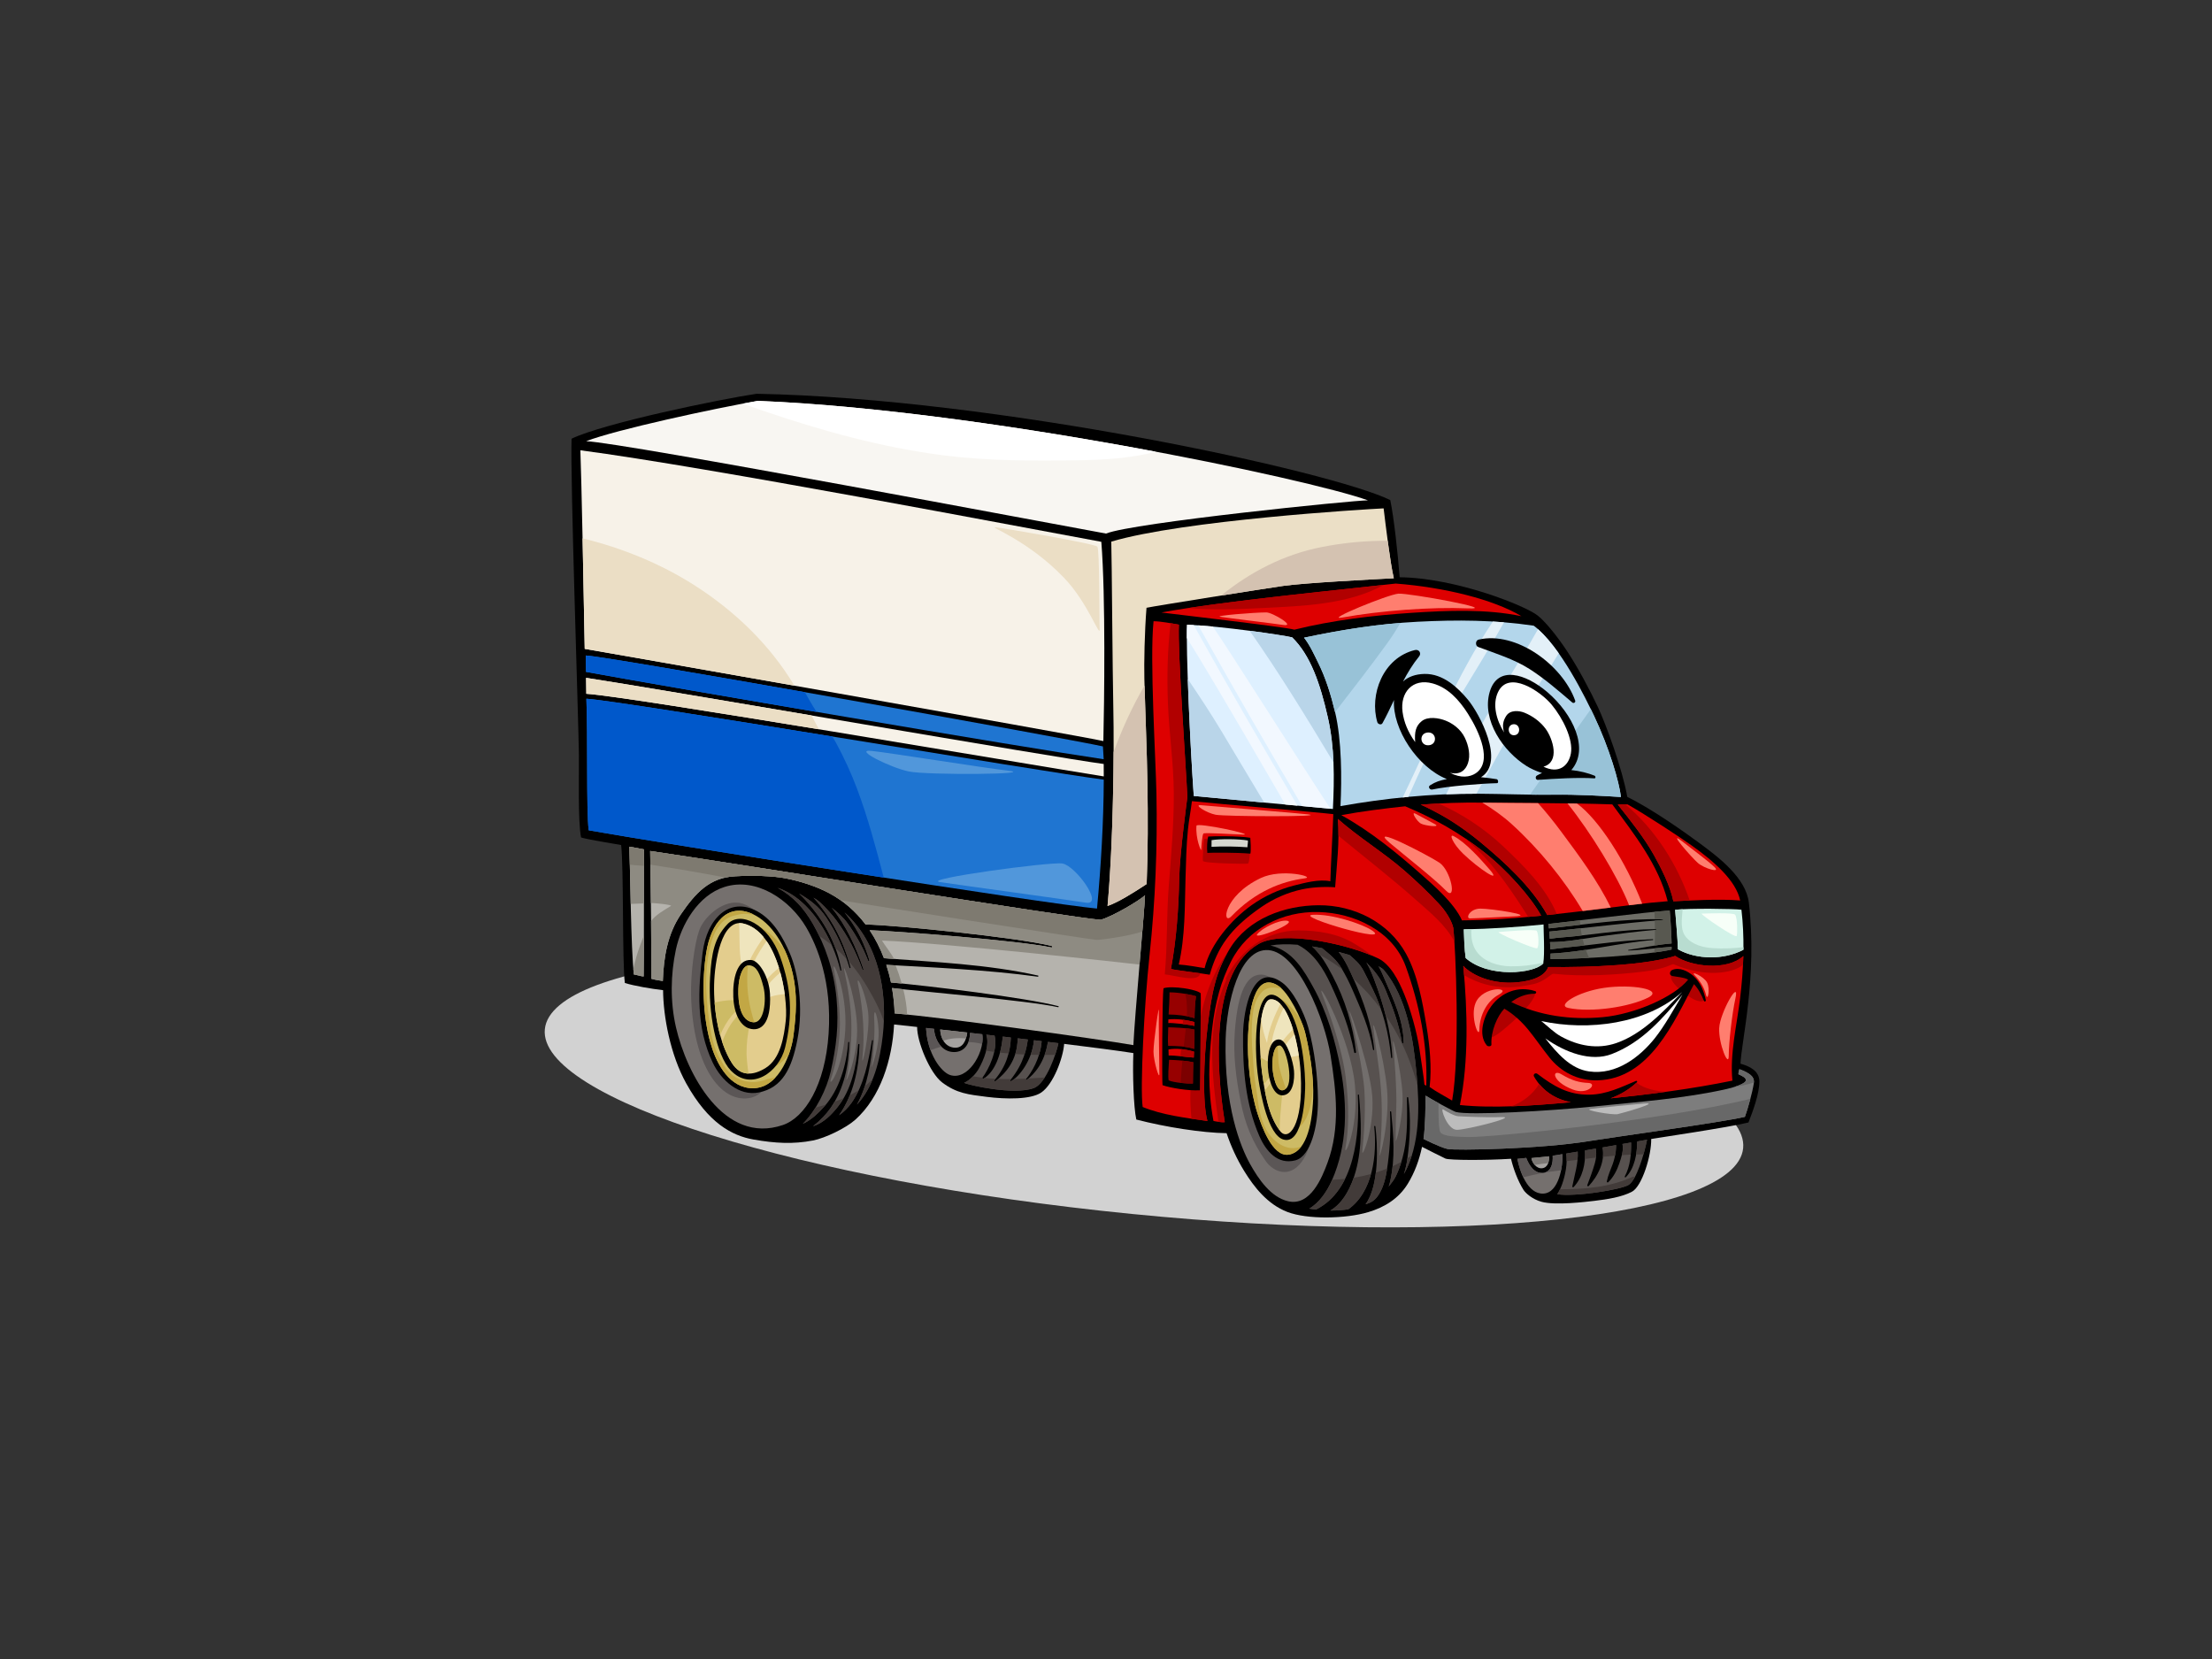 <?xml version="1.0" encoding="utf-8"?>
<!-- Generator: Adobe Illustrator 17.0.0, SVG Export Plug-In . SVG Version: 6.00 Build 0)  -->
<!DOCTYPE svg PUBLIC "-//W3C//DTD SVG 1.1//EN" "http://www.w3.org/Graphics/SVG/1.1/DTD/svg11.dtd">
<svg version="1.1" id="Layer_1" xmlns="http://www.w3.org/2000/svg" xmlns:xlink="http://www.w3.org/1999/xlink" x="0px" y="0px"
	 width="800px" height="600px" viewBox="0 0 800 600" enable-background="new 0 0 800 600" xml:space="preserve">
<rect x="0" y="0" width="800" height="600" fill="#333333" stroke="none"/>
<g>
	<path fill="#D2D2D2" d="M197.048,372.231c-2.486,25.007,92.518,54.916,212.195,66.801c119.677,11.883,218.709,1.244,221.193-23.766
		c2.482-25.005-92.521-54.91-212.199-66.8C298.561,336.587,199.529,347.223,197.048,372.231z"/>
	<path d="M209.373,273.098c-0.177-13.48-3.165-100.583-2.66-114.435c11.633-5.603,53.536-14.258,66.904-16.251
		c86.856,1.649,208.112,28.081,229.193,38.451c1.287,6.14,2.732,19.133,3.393,27.909c20.433,0.23,45.665,10.375,50.003,13.904
		c2.861,2.328,7.039,7.494,10.576,12.855c3.889,5.895,8.149,13.841,11.138,20.22c2.883,6.151,8.787,22.171,10.616,32.463
		c9.21,4.511,21.379,13.212,26.219,16.792c6.855,5.07,16.695,12.505,17.743,21.44c3.142,26.836-2.719,50.219-3.019,58.252
		c3.433,0.951,6.851,2.659,6.83,6.479c-0.024,4.437-2.345,10.678-3.947,14.787c-7.369,1.815-32.85,5.547-35.178,5.963
		c0.105,5.982-3.32,17.11-6.927,19.052c-3.607,1.943-8.994,2.783-13.689,3.334c-3.036,0.357-14.089,1.706-19.099,0.318
		c-3.235-0.901-5.713-3.085-6.482-4.307c-2.136-3.38-3.736-7.952-4.507-11.234c-8.924,0.579-22.176,0.547-23.684-0.067
		c-0.31-0.128-7.699-3.797-8.496-4.255c-1.002,4.745-2.649,9.297-5.19,13.419c-3.286,5.327-8.361,8.436-14.238,10.194
		c-8.171,2.446-22.093,2.71-29.291-0.069c-7.196-2.779-12.047-9.025-15.606-14.809c-2.665-4.328-4.765-8.914-6.359-13.671
		c-8.835-0.126-22.009-2.17-32.649-4.938c-0.995-4.429-1.375-16.693-1.065-24.035c-5.809-0.9-14.846-2.08-25.038-3.33
		c-0.338,4.955-3.853,14.601-8.296,17.609c-3.773,2.556-12.706,2.447-19.728,1.554c-6.56-0.837-10.847-1.235-16.097-5.218
		c-4.44-3.371-9.073-14.654-9.051-20.06c-3.247-0.354-6.081-0.66-8.332-0.899c-0.676,12.847-4.968,26.307-14.023,34.444
		c-3.355,3.016-10.851,6.647-15.343,7.518c-7.044,1.371-13.55,1.037-21.466-0.353c-7.917-1.39-16.417-6.061-24.314-20.249
		c-5.779-10.383-8.338-24.277-8.398-33.766c-4.311-0.504-10.419-1.529-13.825-2.599c-0.98-7.5-0.38-41.545-1.341-49.893
		c-3.642-0.636-11.689-1.925-14.484-2.724C208.966,297.412,209.452,279.122,209.373,273.098z"/>
	<path fill="#F8F6F2" d="M274.076,144.982c-15.57,2.702-51.292,10.398-62.083,14.579c13.779,0.603,171.479,30.436,188.018,33.411
		c9.713-3.937,89.734-12.068,94.726-12.015C473.297,173.21,354.926,148.216,274.076,144.982z"/>
	<path fill="#FFFFFF" d="M389.994,166.464c-16.167,0.241-32.758,0.26-48.793-1.789c-22.171-2.831-43.814-8.823-64.937-16.01
		c-2.534-0.862-5.046-1.768-7.542-2.706c1.96-0.37,3.768-0.701,5.355-0.977c44.113,1.764,99.395,10.007,144.009,18.391
		C408.856,165.795,398.848,166.332,389.994,166.464z"/>
	<path fill="#EBDFC6" d="M500.407,183.858c-6.988,0.328-72.505,4.311-98.499,12.029c0.195,5.982,0.444,46.506,0.747,60.877
		c0.306,14.37,0.036,47.747-2.096,70.898c3.85-1.309,9.64-4.955,14.145-7.937c0.474-12.105,0.476-24.212,0.277-36.415
		c-0.2-12.609-0.787-25.192-1.106-37.797c-0.143-5.615,0.078-17.09,0.776-25.698c3.452-0.723,41.834-6.829,49.417-7.91
		c7.722-1.1,31.728-2.357,40.022-2.77C502.86,204.129,501.191,190.37,500.407,183.858z"/>
	<path fill="#D4C2B1" d="M478.037,197.837c7.762-1.528,15.812-2.323,23.848-2.239c0.722,5.385,1.53,10.785,2.206,13.536
		c-8.294,0.412-32.3,1.669-40.022,2.77c-3.353,0.479-12.728,1.94-22.441,3.482C452.292,206.794,464.289,200.543,478.037,197.837z"/>
	<path fill="#D4C2B1" d="M413.944,247.933c0.332,11.794,0.849,23.575,1.037,35.376c0.199,12.203,0.197,24.31-0.277,36.415
		c-4.506,2.982-10.296,6.628-14.145,7.937c1.555-16.894,2.119-39.226,2.192-55.652C405.781,263.659,409.49,255.568,413.944,247.933z
		"/>
	<path fill="#DE0000" d="M504.779,211.052c-17.615,2.047-62.436,6.315-84.742,10.466c0.861,0.148,44.879,5.227,48.101,6.209
		c13.787-3.422,28.571-5.186,42.729-6.11c12.567-0.818,26.683-1.438,39.394,1.239C540.111,216.81,522.509,212.411,504.779,211.052z"
		/>
	<path fill="#DEF0FF" d="M431.744,287.87c5.886,0.594,40.192,3.743,50.322,4.711c0.54-11.125,0.658-22.204-1.865-33.261
		c-2.748-12.068-6.245-22.336-12.892-28.817c-3.399-0.784-25.186-4.064-37.994-4.56C428.822,234.533,430.509,270.554,431.744,287.87
		z"/>
	<path fill="#F2F8FF" d="M433.389,226.173c1.676,0.116,3.427,0.261,5.23,0.43c3.681,4.992,33.811,52.644,42.553,65.893
		c-2.496-0.237-6.092-0.574-10.211-0.957C458.253,269.857,445.606,248.134,433.389,226.173z"/>
	<path fill="#F2F8FF" d="M431.728,226.065c12.195,21.946,24.823,43.652,37.517,65.314c-1.423-0.133-2.895-0.269-4.402-0.409
		c-2.692-4.645-27.566-47.68-35.615-60.261c-0.004-1.996,0.022-3.629,0.085-4.766C430.086,225.975,430.897,226.017,431.728,226.065z
		"/>
	<path fill="#B9D5E9" d="M482.034,275.313c-9.615-16.011-19.387-31.92-30.071-47.181c7.418,0.975,13.656,1.982,15.345,2.371
		c6.647,6.481,10.144,16.749,12.892,28.817c1.244,5.445,1.842,10.895,2.068,16.357C482.189,275.556,482.113,275.433,482.034,275.313
		z"/>
	<path fill="#B9D5E9" d="M441.726,264.372c5.179,8.605,10.284,17.278,15.491,25.89c-11.256-1.045-22.355-2.077-25.474-2.392
		c-0.757-10.62-1.683-28.271-2.175-42.317C433.754,251.738,437.872,257.97,441.726,264.372z"/>
	<path fill="#DE0000" d="M429.635,300.02c-0.594,5.824-0.697,11.706-0.873,17.55c-0.308,10.337-0.085,21.117-2.451,31.264l0,0
		c2.961,0.18,6.411,0.849,9.351,1.321c2.067-8.68,9.711-17.589,16.972-22.769c4.574-3.264,9.97-5.755,15.415-7.134
		c3.684-0.934,9.071-2.414,13.092-1.523c0.069-3.936,0.964-20.181,1.068-24.281c-4.003-0.529-42.323-3.757-51.133-4.705
		C430.667,293.171,429.983,296.585,429.635,300.02z"/>
	<path fill="#B10000" d="M452.204,304.696c0.03,1.478-0.214,7.461-0.886,7.641c-0.671,0.179-16.051-0.068-16.256-0.973
		c-0.202-0.906,0.341-7.407,0.467-7.882C435.657,303.006,450.334,302.454,452.204,304.696z"/>
	<path fill="#B3D6EB" d="M576.492,258.884c-2.78-5.853-12.158-25.355-21.777-32.587c-14.248-2.107-27.833-2.164-42.014-1.438
		c-13.868,0.712-27.507,2.892-41.065,5.765c2.191,2.804,3.872,6.574,5.116,9.091c2.802,5.673,4.637,11.729,6.102,17.865
		c2.419,10.108,2.436,24.015,1.953,33.96c16.249-2.878,32.889-4.564,49.383-4.483c9.339,0.046,18.643,0.482,27.991,0.351
		c7.963-0.111,16.829,0.386,24.055,0.836C585.627,282.908,582.085,270.662,576.492,258.884z"/>
	<path fill="#E3F0F8" d="M528.358,276.446c5.272-10.615,11.013-20.934,17.21-31.035c3.628-5.911,7.278-11.809,10.678-17.849
		c2.582,2.282,5.122,5.349,7.493,8.706c-1.587,2.55-3.147,5.092-4.746,7.536c-7.645,11.689-14.378,23.922-21.1,36.156
		c-1.306,2.379-2.618,4.744-3.939,7.099c-3.639-0.015-7.288,0.071-10.937,0.223C524.803,283.671,526.568,280.052,528.358,276.446z"
		/>
	<path fill="#E3F0F8" d="M539.917,224.784c1.342,0.081,2.685,0.174,4.034,0.284c-9.436,16.921-20.591,32.9-28.846,50.448
		c-1.974,4.202-3.864,8.449-5.767,12.691c-0.677,0.062-1.352,0.143-2.029,0.212C517.682,266.93,526.614,244.654,539.917,224.784z"/>
	<path fill="#98C2D7" d="M575.342,256.493c0.457,0.935,0.845,1.749,1.149,2.391c5.593,11.778,9.135,24.024,9.744,29.36
		c-7.226-0.451-16.092-0.947-24.055-0.836c-2.932,0.042-5.861,0.02-8.791-0.023C560.553,276.987,567.981,266.756,575.342,256.493z"
		/>
	<path fill="#98C2D7" d="M501.692,232.669c-6.103,8.422-12.476,16.643-18.85,24.862c-1.463-6.119-3.295-12.158-6.091-17.816
		c-1.245-2.517-2.926-6.287-5.116-9.091c11.53-2.444,23.123-4.376,34.86-5.34C505.003,227.798,503.438,230.256,501.692,232.669z"/>
	<path fill="#6D6D66" d="M601.402,332.713c-13.74,1.089-27.398,2.855-41.109,4.21c0.075,0.802,0.146,1.698,0.21,2.616
		c2.977-0.507,6.091-0.593,9.082-0.937c3.381-0.388,6.76-0.788,10.141-1.183c6.396-0.748,12.766-1.321,19.204-1.401
		c0.173-0.002,0.168,0.248,0.002,0.262c-6.745,0.567-13.469,1.461-20.174,2.351c-5.893,0.78-12.186,2.17-18.178,2.078
		c0.058,0.907,0.106,1.804,0.141,2.633c5.875-0.772,11.807-1.27,17.687-2.019c6.428-0.819,12.86-1.35,19.334-1.655
		c0.178-0.008,0.204,0.298,0.026,0.314c-12.365,1.007-24.593,4.32-36.994,4.904c0.021,0.846,0.02,1.541-0.012,1.949
		c9.623,0.132,35.372-1.416,43.772-3.413c0.016-0.255,0.026-0.594,0.028-0.98c-5.218,0.304-10.376,1.154-15.604,1.335
		c-0.154,0.007-0.153-0.215-0.005-0.235c5.204-0.714,10.355-1.95,15.602-2.329c-0.058-3.317-0.382-8.763-0.683-11.927
		c-8.149,0.524-37.275,4.2-43.903,4.885c0.066,0.371,0.137,0.928,0.208,1.596c13.723-1.47,27.368-3.607,41.221-3.308
		C601.565,332.46,601.565,332.701,601.402,332.713z"/>
	<path fill="#585850" d="M560.775,344.886c4.269-0.2,8.517-0.728,12.756-1.371c0.355,0.992,0.76,1.965,1.198,2.926
		c-5.631,0.289-10.72,0.439-13.966,0.394C560.795,346.427,560.796,345.732,560.775,344.886z"/>
	<path fill="#585850" d="M598.387,342.988c2.054-0.217,4.112-0.427,6.177-0.546c-0.002,0.386-0.012,0.725-0.028,0.98
		c-1.558,0.37-3.723,0.725-6.26,1.056C598.316,343.982,598.357,343.486,598.387,342.988z"/>
	<path fill="#585850" d="M598.524,336.318c0.136-0.012,0.271-0.026,0.408-0.039c0.166-0.014,0.17-0.264-0.002-0.262
		c-0.136,0.002-0.271,0.009-0.409,0.012c-0.012-1.021-0.033-2.043-0.06-3.067c0.981-0.084,1.961-0.172,2.941-0.25
		c0.163-0.012,0.163-0.252-0.002-0.253c-0.984-0.021-1.967-0.017-2.951-0.009c-0.024-0.892-0.05-1.785-0.077-2.678
		c2.269-0.229,4.166-0.398,5.501-0.485c0.301,3.164,0.626,8.609,0.683,11.927c-2.054,0.148-4.09,0.43-6.122,0.76
		C598.52,340.095,598.542,338.21,598.524,336.318z"/>
	<path fill="#585850" d="M571.652,335.726c0.115,0.869,0.259,1.731,0.429,2.585c-0.831,0.096-1.664,0.196-2.496,0.291
		c-2.992,0.344-6.105,0.43-9.082,0.937c-0.064-0.918-0.134-1.814-0.21-2.616C564.083,336.549,567.869,336.142,571.652,335.726z"/>
	<path fill="#585850" d="M571.392,332.848c0.031,0.542,0.084,1.08,0.137,1.618c-3.782,0.441-7.564,0.897-11.35,1.302
		c-0.071-0.668-0.142-1.225-0.208-1.596C562.032,333.958,566.28,333.454,571.392,332.848z"/>
	<path fill="#585850" d="M572.382,339.595c0.187,0.794,0.401,1.578,0.639,2.357c-4.103,0.448-8.214,0.854-12.3,1.391
		c-0.035-0.829-0.083-1.726-0.141-2.633C564.452,340.768,568.448,340.208,572.382,339.595z"/>
	<path fill="#DE0000" d="M579.729,328.579c7.792-0.981,15.582-2.046,23.412-2.642c-3.394-13.284-12.004-24.049-20.031-35.016
		c-15.952-0.563-30.963-0.408-46.93-0.642c-7.408-0.109-14.892,0.158-22.363,0.73c1.893,0.807,3.722,1.778,5.443,2.677
		c5.727,2.988,11.131,6.771,16.111,10.87c8.82,7.267,18.575,16.215,24.229,26.381C566.321,330.239,573.031,329.419,579.729,328.579z
		"/>
	<path fill="#FF7E6F" d="M566.904,290.561c1.14,0.014,2.275,0.024,3.419,0.042c7.889,5.725,17.653,20.958,23.6,36.233
		c-1.577,0.178-3.152,0.373-4.727,0.564C584.989,316.785,575.206,300.918,566.904,290.561z"/>
	<path fill="#FF7E6F" d="M546.847,298.159c-3.358-3.061-6.988-5.599-10.761-7.879c0.032,0,0.063,0,0.094,0
		c6.814,0.101,13.454,0.134,20.07,0.181c2.979,3.318,5.775,6.807,8.433,10.389c6.449,8.688,13.096,17.617,17.885,27.372
		c-0.947,0.12-1.892,0.237-2.839,0.357c-2.435,0.306-4.872,0.601-7.31,0.895C565.683,318.113,556.599,307.044,546.847,298.159z"/>
	<path fill="#D2F2E8" d="M558.249,334.343c-9.481,0.949-19.313,1.6-28.849,1.776c0.083,2.632,0.225,7.421,0.688,10.377
		c8.354,7.321,24.732,5.625,28.042,1.946C558.757,344.935,558.206,336.221,558.249,334.343z"/>
	<path fill="#DE0000" d="M557.393,331.168c-3.633-6.607-12.294-16.461-20.752-23.073c-8.714-6.814-17.763-12.029-28.438-16.488
		c-7.263,0.759-16.007,1.858-23.109,3.199c10.66,5.875,20.591,14.049,29.596,22.035c3.019,2.68,11.311,9.742,14.047,16.02
		C538.702,332.784,547.481,332.177,557.393,331.168z"/>
	<path fill="#DE0000" d="M611.889,305.831c-4.319-3.077-16.162-10.865-23.251-14.914c-0.942-0.032-3.059,0.081-3.544,0.063
		c4.482,5.626,9.621,12.084,13.081,18.297c2.47,4.434,5.841,10.926,7.01,16.677c5.328-0.225,16.306-0.932,24.177-0.282
		C627.854,318.486,620.035,311.642,611.889,305.831z"/>
	<path fill="#D2F2E8" d="M629.818,329.015c-2.628-0.36-19.019-0.568-23.981,0.019c0.308,4.045,0.888,10.259,1.015,14.296
		c6.729,3.784,16.679,3.913,23.688,0.148C630.589,338.662,630.385,333.845,629.818,329.015z"/>
	<path fill="#B8DCD0" d="M532.125,336.036c-0.133,2.949,0.247,5.831,1.935,8.139c2.751,3.757,7.742,5.231,12.218,5.308
		c3.784,0.067,7.863-0.384,11.892-1.329c-0.013,0.093-0.026,0.199-0.042,0.289c-3.31,3.679-19.688,5.376-28.042-1.946
		c-0.463-2.956-0.605-7.745-0.688-10.377C530.303,336.103,531.219,336.061,532.125,336.036z"/>
	<path fill="#B8DCD0" d="M608.544,328.833c-0.262,3.529-0.967,7.512,1.249,10.116c2.383,2.799,6.22,3.739,9.755,3.965
		c3.424,0.219,7.207,0.114,10.988-0.363c-0.002,0.308,0.006,0.617,0.003,0.927c-7.009,3.764-16.959,3.636-23.688-0.148
		c-0.126-4.037-0.706-10.25-1.015-14.296C606.535,328.952,607.464,328.886,608.544,328.833z"/>
	<path fill="#DE0000" d="M630.501,345.772c-5.969,5.407-18.966,3.886-24.643-0.051c-10.49,3.305-30.656,4.217-45.93,4.013
		c-1.64,4.463-8.777,5.446-12.772,5.635c-6.01,0.287-12.952-1.449-17.484-5.541c-0.121-0.112-0.22-0.27-0.3-0.441
		c-0.048,0.014-0.097,0.023-0.147,0.027c1.525,16.36,1.975,34.284-1.233,50.231c11.812,1.261,26.36,0.254,40.104-1.018
		c-5.387-1.012-10.24-3.942-13.287-9.278c-0.462-0.806,0.521-1.502,1.207-0.98c5.911,4.496,11.21,7.673,18.906,7.536
		c6.11-0.109,11.279-2.668,16.778-4.994c0.282-0.122,0.548,0.297,0.327,0.505c-2.669,2.517-5.974,4.495-9.532,5.808
		c14.889-1.517,29.404-3.401,44.057-6.4c-0.977-9.699,1.602-20.059,2.764-29.649C629.938,356.028,630.359,350.898,630.501,345.772z"
		/>
	<path fill="#B10000" d="M529.372,349.386c0.08,0.171,0.179,0.33,0.3,0.441c4.533,4.092,11.474,5.829,17.484,5.541
		c3.994-0.189,11.131-1.171,12.772-5.635c15.273,0.204,35.439-0.708,45.93-4.013c5.677,3.937,18.674,5.457,24.643,0.051
		c-0.029,1.055-0.077,2.11-0.13,3.165c-3.843,3.225-13.941,4.588-25.12-0.208c-0.545-0.235-2.481,1.608-10.393,2.598
		c-10.052,1.256-22.722,1.99-33.089,0.837c-0.982,0.136-3.27,2.957-7.341,3.782c-4.072,0.827-14.019,3.235-24.916-3.26
		c-0.091-1.096-0.187-2.188-0.288-3.273C529.275,349.409,529.324,349.399,529.372,349.386z"/>
	<path fill="#B10000" d="M554.847,360.542c-0.72,1.395-1.658,2.653-2.695,3.826c-2.172,2.453-4.551,4.718-7.035,6.852
		c-1.667,1.432-8.297,7.433-8.033,1.9c0.244-5.14,3.707-10.985,8.547-13.088c0.261-0.114,0.387-0.299,0.422-0.501
		c1.534,0.001,3.061-0.154,4.56-0.525c1.067-0.265,2.097-0.649,3.11-1.087C554.814,358.582,555.68,358.925,554.847,360.542z"/>
	<path fill="#B10000" d="M616.359,360.465c0.377,2.56-2.338,1.648-3.793,0.966c-2.18-1.025-12.307-8.12-6.44-10.033
		c2.854,0.077,5.849,0.504,7.577,3.064C614.875,356.2,616.049,358.358,616.359,360.465z"/>
	<path fill="#B10000" d="M556.665,392.004c2.996,3.658,7.026,5.795,11.431,6.622c-7.104,0.658-14.422,1.242-21.468,1.48
		C550.719,398.545,554.275,395.915,556.665,392.004z"/>
	<path fill="#B10000" d="M602.559,394.855c-6.645,0.909-13.315,1.68-20.065,2.368c3.479-1.284,6.714-3.208,9.352-5.646
		C594.875,393.852,598.735,394.556,602.559,394.855z"/>
	<path fill="#57514F" d="M589.015,428.53c2.798-1.736,5.525-10.632,6.673-16.333c-1.183,0.21-2.368,0.41-3.554,0.617
		c-0.042,4.425-0.968,9.763-4.134,12.936c-0.187,0.189-0.504-0.034-0.377-0.273c2.05-3.853,2.33-8.026,2.287-12.276
		c-1.043,0.179-2.083,0.361-3.126,0.54c0.529,2.179-0.415,4.856-1.083,6.853c-0.857,2.553-2.114,5.092-4.065,6.976
		c-0.241,0.232-0.56-0.034-0.507-0.316c0.421-2.181,1.374-4.18,2.13-6.258c0.529-1.455,0.867-2.971,1.087-4.499
		c0.119-0.834,0.085-1.603,0.153-2.358c-1.64,0.283-3.276,0.576-4.916,0.853c0.973,5.096-1.629,10.35-5.015,13.963
		c-0.209,0.223-0.611-0.035-0.505-0.319c0.974-2.599,1.986-5.282,2.744-7.952c0.434-1.53,0.606-3.107,0.414-4.682
		c-0.027-0.233-0.055-0.425-0.075-0.598c-1.259,0.214-2.518,0.431-3.778,0.64c-0.045,0.008-0.096,0.016-0.143,0.024
		c0.302,4.64-0.848,9.875-4.129,13.267c-0.196,0.204-0.499-0.011-0.45-0.26c0.82-4.23,2.202-8.239,1.96-12.568
		c-1.381,0.229-2.754,0.46-4.149,0.69c0.481,3.639-0.313,7.74-1.502,11.1c-0.308,0.866-1.029,2.574-1.75,3.604
		C569.538,432.933,586.219,430.268,589.015,428.53z"/>
	<path fill="#75706E" d="M558.168,431.681c5.733-0.253,7.158-10.271,6.898-14.257c-1.17,0.189-2.345,0.378-3.524,0.561
		c0.17,2.554-0.419,5.672-3.206,6.149c-3.294,0.565-5.296-2.609-6.353-5.356c-0.69,0.076-2.518,0.284-3.208,0.349
		C549.634,423.546,552.435,431.933,558.168,431.681z"/>
	<path fill="#A5A2A0" d="M560.185,418.185c-2.022,0.303-4.284,0.413-6.322,0.657c0.221,1.672,1.849,3.944,3.93,3.666
		C559.865,422.232,560.392,419.872,560.185,418.185z"/>
	<path fill="#7D7D7D" d="M523.467,415.533c2.76,0.641,33.685,0.024,51.203-2.838c9.635-1.572,47.414-6.695,56.39-8.773
		c0.867-2.304,2.69-8.521,3.243-12.189c0.357-2.375-1.529-3.637-5.221-5.056c-0.091,0.44-0.394,1.211-0.347,1.833
		c1.301,0.632,2.993,1.306,2.622,2.392c-0.373,1.085-4.106,2.319-6.805,2.935c-15.173,3.454-32.651,4.735-47.696,6.291
		c-16.297,1.688-45.549,3.33-50.343,2.028c-0.888-0.241-8.943-4.605-10.921-5.915c-0.057,3.343-0.062,11.168-0.761,15.661
		C515.104,412.044,520.708,414.888,523.467,415.533z"/>
	<path fill="#686868" d="M515.593,396.241c0.827,0.547,2.71,1.625,4.689,2.712c-0.132,2.465,0.031,7.845,0.394,9.887
		c0.352,1.977,3.909,2.239,9.9,2.388c8.336,0.207,71.013-6.022,102.475-13.829c-0.698,2.648-1.5,5.216-1.992,6.523
		c-8.977,2.078-46.755,7.201-56.39,8.773c-17.518,2.862-48.443,3.479-51.203,2.838c-2.759-0.645-8.362-3.489-8.635-3.631
		C515.531,407.408,515.536,399.583,515.593,396.241z"/>
	<path fill="#686868" d="M627.258,393.1c2.002-0.637,3.843-1.452,4.1-2.199c0.371-1.086-1.321-1.759-2.622-2.392
		c-0.048-0.621,0.256-1.393,0.347-1.833c3.574,1.373,5.436,2.609,5.228,4.842C631.996,392.244,629.64,392.733,627.258,393.1z"/>
	<path fill="#57514F" d="M475.929,437.472c0.025-0.017,0.039-0.041,0.068-0.056c14.058-7.023,15.796-27.351,15.081-41.361
		c-0.014-0.268,0.393-0.289,0.416-0.02c0.807,9.11,1.278,18.618-1.168,27.522c-1.467,5.353-4.307,11.4-9.181,14.246
		c2.167,0.02,4.335-0.124,6.459-0.435c8.936-6.291,10.456-19.731,9.402-29.952c-0.026-0.269,0.385-0.287,0.417-0.022
		c0.769,6.035,1.589,21.12-3.55,28.142c1.976-0.589,3.448-1.313,4.958-3.81c1.972-3.261,2.634-7.335,3.117-11.062
		c0.787-6.065,1.096-12.426,0.765-18.536c-0.014-0.28,0.407-0.297,0.431-0.021c0.805,8.488,1.507,16.634-0.342,25.062
		c-0.132,0.602-0.332,1.273-0.565,1.963c0.969-1.203,1.946-2.418,2.61-3.786c1.34-2.757,2.295-5.872,2.93-8.859
		c1.352-6.358,1.13-13.009,1.065-19.474c-0.002-0.312,0.431-0.307,0.471-0.012c1.012,7.533,0.671,14.94-0.375,22.449
		c-0.199,1.428-0.591,3.267-1.185,5.17c5.936-10.649,5.658-24.538,4.564-36.285c-1.155-12.415-3.454-27.602-11.882-37.569
		c-0.313-0.368-0.966-0.816-1.868-1.309c0.977,1.656,1.706,3.52,2.294,4.872c3.123,7.184,6.75,14.822,6.794,22.783
		c0.003,0.351-0.555,0.402-0.611,0.053c-1.054-6.7-3.379-12.936-5.958-19.183c-1.71-4.146-4.01-6.939-6.908-9.891
		c1.345,2.267,2.311,4.845,2.959,6.56c3.352,8.868,5.965,18.311,6.39,27.806c0.011,0.262-0.38,0.283-0.403,0.023
		c-0.784-8.474-2.962-17.298-6.778-24.943c-1.098-2.199-2.12-4.426-3.29-6.587c-1.347-2.491-3.056-3.885-4.995-5.553
		c-1.259-0.381-2.576-0.755-3.935-1.106c2.504,2.966,4.368,7.506,5.335,9.634c3.663,8.073,6.718,16.807,7.531,25.662
		c0.027,0.282-0.385,0.284-0.431,0.016c-1.277-7.627-4.436-14.813-7.517-21.86c-1.11-2.537-2.362-4.99-3.758-7.378
		c-1.951-3.333-4.214-5.043-7.094-7.405c-0.011-0.009-0.016-0.02-0.025-0.029c-1.215-0.237-2.436-0.453-3.658-0.642
		c3.246,2.813,5.526,7.07,7.417,10.638c4.5,8.492,7.396,18.015,8.511,27.537c0.049,0.433-0.593,0.563-0.675,0.126
		c-1.56-8.462-4.851-16.737-8.458-24.52c-2.658-5.735-6.196-11.476-12-14.388c-3.547-0.279-6.933-0.242-9.855,0.268
		c8.157,1.853,12.236,9.257,15.453,15.005c5.004,8.939,8.025,19.403,9.918,29.432c2.55,13.507,2.504,27.835-3.143,40.569
		c-1.749,3.936-4.502,8.027-8.172,10.161C474.306,437.254,475.115,437.374,475.929,437.472z"/>
	<path fill="#75706E" d="M452.057,420.9c3.111,5.602,7.567,12.064,13.742,13.539c8.157,1.953,12.384-8.69,14.333-13.98
		c4.631-12.578,3.127-25.796,1.099-38.65c-2.087-13.204-11.745-37.305-22.431-38.182c-10.689-0.876-15.193,19.385-15.53,32.201
		C442.64,399.985,448.73,414.913,452.057,420.9z"/>
	<path fill="#DE0000" d="M438.869,405.412c1.086,0.239,3.319,0.604,4.086,0.415c-3.424-20.983-4.951-54.617,12.266-64.449
		c8.99-5.135,32.803,0.149,43.294,5.279c4.339,2.119,7.316,7.909,9.4,13.027c2.086,5.121,4.541,13.343,5.517,20.169
		c0.249,1.753,1.645,10.711,1.731,12.444c0.017,0,0.457,0.273,0.679,0.339c0.524-14.606-2.47-29.43-7.445-43.137
		c-4.662-12.847-18.658-19.344-31.511-19.653c-13.132-0.314-25.656,5.947-31.631,17.793c-3.563,7.066-5.771,14.404-6.923,24.916
		C437.178,383.07,436.684,393.828,438.869,405.412z"/>
	<path fill="#B10000" d="M429.728,219.907c21.742-3.299,53.663-6.479,70.687-8.361c-12.858,7.188-29.821,7.655-43.861,8.35
		C447.73,220.331,438.602,220.729,429.728,219.907z"/>
	<path fill="#B10000" d="M543.564,306.024c7.104,6.675,15.596,15.057,19.45,24.533c-1.138,0.124-2.275,0.263-3.414,0.381
		c-5.653-10.166-15.408-19.114-24.229-26.381c-4.98-4.1-10.384-7.882-16.111-10.87c-1.722-0.898-3.551-1.87-5.443-2.677
		c2.152-0.164,4.306-0.295,6.458-0.41C528.82,294.408,536.706,299.575,543.564,306.024z"/>
	<path fill="#B10000" d="M534.141,307.09c-1.523-1.502-3.113-2.909-4.761-4.239c2.462,1.643,4.876,3.379,7.262,5.244
		c8.458,6.612,17.119,16.466,20.752,23.073c-1.588,0.163-3.142,0.309-4.681,0.45C547.248,322.974,541.369,314.224,534.141,307.09z"
		/>
	<path fill="#B10000" d="M587.823,290.915c10.63,8.822,18.859,21.754,23.272,34.763c-2.303,0.103-4.352,0.21-5.91,0.274
		c-1.169-5.75-4.54-12.243-7.01-16.677c-3.46-6.213-8.599-12.671-13.081-18.297C585.466,290.994,586.798,290.931,587.823,290.915z"
		/>
	<path fill="#B10000" d="M443.395,354.686c0.133-0.295,0.081-0.573-0.053-0.798c5.038-10.058,14.539-17.398,26.292-17.385
		c6.978,0.008,14.127,1.084,20.195,4.776c1.974,1.202,4.227,2.626,6.277,4.296c-11.366-4.739-32.527-8.972-40.886-4.197
		c-17.217,9.833-15.69,43.466-12.266,64.449c-0.44,0.108-1.366,0.033-2.278-0.095C438.217,388.759,436.188,370.695,443.395,354.686z
		"/>
	<path fill="#DE0000" d="M413.266,400.363c7.069,2.887,15.443,3.935,23.424,5.059c-1.789-6.236-1.435-21.942,0.087-34.44
		c1.521-12.496,2.986-19.542,7.957-27.799c6.607-10.976,19.84-15.708,32.126-15.789c12.826-0.089,25.44,6.194,31.668,17.57
		c4.221,7.712,5.958,17.499,7.369,26.078c1.192,7.264,1.953,14.843,1.152,22.093c2.289,1.666,5.917,3.554,8.133,4.896
		c2.907-16.407,1.283-55.313,0.42-62.455c-0.627-2.769-2.833-6.203-5.259-8.78c-3.987-4.233-8.127-8.193-12.504-11.998
		c-7.581-6.588-16.477-11.949-23.984-18.612c0.679,7.984-0.417,16.989-0.984,24.707c-4.403-0.291-8.64,0.04-11.941,0.745
		c-5.247,1.12-10.314,3.342-14.705,6.367c-11.628,8.014-15.909,14.807-18.713,24.514c-3.384-0.577-11.726-1.524-14.03-2.059
		c1.998-10.779,2.791-21.806,2.997-32.748c0.17-9.137,2.954-29.361,2.949-29.435c-0.451-10.366-3.586-52.885-3.064-62.351
		c-2.51-0.451-6.478-1.226-9.171-1.25c-1.429,13.601,0.805,50.073,1.05,62.515c0.382,19.476-0.412,38.681-2.475,58.045
		C413.773,363.96,412.292,393.545,413.266,400.363z"/>
	<path fill="#B10000" d="M512.595,325.885c-9.227-8.21-18.983-15.778-28.526-23.608c0.014-2.069-0.043-4.112-0.212-6.091
		c7.506,6.663,16.403,12.023,23.984,18.612c4.377,3.805,8.517,7.765,12.504,11.998c2.425,2.577,4.631,6.011,5.259,8.78
		c0.126,1.044,0.269,2.767,0.41,4.998C523.013,334.714,517.421,330.179,512.595,325.885z"/>
	<path fill="#B10000" d="M426.479,317.711c-0.206,10.942-0.999,21.969-2.997,32.748c1.716,0.398,6.78,1.026,10.652,1.559
		c-0.732,3.54-9.178,0.706-12.872,0.379c0.975-10.523,0.619-21.252,1.431-31.816c0.863-11.241,1.895-22.512,1.828-33.795
		c-0.065-10.768-1.676-21.383-2.107-32.128c-0.392-9.775-0.202-19.554,0.957-29.269c1.094,0.188,2.133,0.38,2.994,0.535
		c-0.522,9.466,2.613,51.985,3.064,62.351C429.433,288.35,426.649,308.574,426.479,317.711z"/>
	<path fill="#B10000" d="M430.907,404.6c-0.301-3.316-0.496-6.635-0.378-9.951c0.268-7.537,1.772-14.921,2.855-22.363
		c1.384-9.513,4.771-19.927,10.718-28.013c-4.461,7.801-5.87,14.767-7.324,26.709c-1.522,12.498-1.876,28.204-0.087,34.44
		C434.776,405.152,432.84,404.886,430.907,404.6z"/>
	<path fill="#57514F" d="M373.877,393.522c4.675-1.731,8.361-13.192,8.907-16.244c-1.248-0.152-2.516-0.308-3.792-0.46
		c-1.203,7.684-5.058,11.719-7.667,13.749c-0.205,0.159-0.455-0.093-0.282-0.29c1.958-2.22,5.265-7.664,5.69-13.732
		c-0.926-0.108-1.861-0.219-2.794-0.33c-0.594,7.07-5.286,13.267-8.31,14.804c-0.234,0.119-0.405-0.175-0.254-0.361
		c5.14-6.299,5.952-11.955,6.352-14.705c-1.219-0.145-2.442-0.284-3.665-0.429c-0.107,8.026-4.388,12.582-8.02,15.498
		c-0.233,0.188-0.597-0.122-0.396-0.358c4.268-4.963,5.753-10.213,5.933-15.429c-0.978-0.113-1.951-0.227-2.926-0.34
		c-0.758,8.515-3.913,13.51-6.979,15.219c-0.234,0.13-0.49-0.186-0.336-0.397c2.217-2.98,5.617-9.81,4.379-15.16
		c-1.007-0.116-2.02-0.232-3.016-0.347c1.313,3.84-0.936,9.122-2.71,12.293c-1.042,1.866-3.311,4.324-5.303,5.114
		C350.272,392.43,366.68,396.186,373.877,393.522z"/>
	<path fill="#75706E" d="M343.575,388.787c3.233,1.077,6.247-0.916,8.359-3.694c2.114-2.782,3.93-7.326,3.32-11.045
		c-1.497-0.173-2.971-0.339-4.431-0.503c-0.002,3.508-1.737,6.952-5.78,6.947c-4.523-0.003-6.945-4.388-7.253-8.404
		c-0.98-0.108-1.943-0.214-2.874-0.318C335.365,381.101,340.342,387.705,343.575,388.787z"/>
	<path fill="#A5A2A0" d="M349.817,373.432c-3.416-0.386-6.699-0.754-9.788-1.096c0.156,2.979,1.552,6.059,4.791,6.535
		C348.244,379.37,349.439,376.287,349.817,373.432z"/>
	<path fill="#7B7774" d="M555.073,421.32c-0.658-0.729-1.101-1.669-1.209-2.478c2.038-0.245,4.3-0.354,6.322-0.657
		c0.096,0.782,0.014,1.695-0.289,2.489C558.276,420.8,556.669,421.033,555.073,421.32z"/>
	<path fill="#7B7774" d="M344.651,375.586c-1.224,0.141-2.374,0.421-3.494,0.764c-0.696-1.17-1.054-2.601-1.127-4.015
		c3.089,0.341,6.372,0.71,9.788,1.096c-0.095,0.725-0.245,1.462-0.47,2.156C347.751,375.407,346.129,375.415,344.651,375.586z"/>
	<path fill="#57514F" d="M291.118,406.07c2.664-1.401,4.887-3.556,6.889-5.764c5.558-6.133,8.184-15.278,8.762-23.34
		c0.014-0.214,0.376-0.19,0.372,0.022c-0.113,8.355-1.907,16.782-6.738,23.747c-1.43,2.06-3.696,4.503-6.337,6.558
		c0.099-0.032,0.192-0.05,0.292-0.082c3.555-1.206,6.358-4.054,8.632-6.915c4.988-6.288,6.715-14.675,7.386-22.51
		c0.023-0.276,0.452-0.309,0.445-0.016c-0.174,8.815-2.212,18.238-7.349,25.573c1.685-1.202,3.221-2.66,4.592-4.631
		c4.493-6.474,5.985-14.803,7.303-22.401c0.04-0.243,0.392-0.168,0.369,0.069c-0.768,7.913-1.894,16.082-5.82,23.116
		c6.117-6.515,8.37-16.248,9.351-24.968c1.764-15.647-1.383-33.396-13.822-44.538c0.488,0.635,0.952,1.257,1.387,1.837
		c3.519,4.71,5.929,9.847,7.589,15.449c0.09,0.313-0.368,0.429-0.483,0.131c-1.817-4.771-4.457-9.385-7.433-13.517
		c-1.639-2.278-3.658-3.976-5.729-5.613c0.025,0.031,0.056,0.067,0.08,0.096c5.277,6.523,8.823,14.306,11.449,22.228
		c0.082,0.248-0.296,0.37-0.385,0.125c-2.289-6.39-5.263-12.085-9.24-17.575c-1.766-2.439-3.817-4.651-6.003-6.713
		c-0.777-0.731-1.616-1.293-2.484-1.789c1.752,1.889,3.266,3.964,4.451,5.654c4.139,5.904,7.176,12.623,8.948,19.602
		c0.055,0.227-0.277,0.347-0.344,0.12c-1.91-6.419-4.698-12.553-8.393-18.142c-2.754-4.163-6.058-6.484-9.836-8.692
		c1.701,1.575,3.207,3.309,4.423,4.792c5.56,6.774,9.304,14.225,10.85,22.855c0.037,0.204-0.303,0.274-0.354,0.072
		c-2.771-11.367-10.678-25.842-22.686-29.81c5.67,3.14,9.453,7.345,12.697,12.94c4.504,7.773,7.645,17.027,8.572,26.932
		c0.924,9.901-0.104,17.78-2.098,26.59c-1.412,6.248-5.264,14.098-10.057,18.865C290.618,406.311,290.868,406.202,291.118,406.07z"
		/>
	<path fill="#423B39" d="M573.195,419.141c0.08-1.037,0.096-2.07,0.03-3.076c0.047-0.008,0.098-0.016,0.143-0.024
		c1.26-0.209,2.519-0.426,3.778-0.64c0.019,0.173,0.048,0.365,0.075,0.598c0.109,0.892,0.086,1.782-0.021,2.666
		C575.864,418.819,574.53,418.979,573.195,419.141z"/>
	<path fill="#423B39" d="M584.087,417.968c-1.458,0.125-2.919,0.265-4.375,0.418c0.111-1.127,0.089-2.265-0.128-3.397
		c1.64-0.277,3.276-0.57,4.916-0.853c-0.068,0.755-0.035,1.523-0.153,2.358C584.273,416.988,584.185,417.479,584.087,417.968z"/>
	<path fill="#423B39" d="M566.589,419.934c0.023-0.929-0.015-1.849-0.133-2.74c1.396-0.23,2.768-0.46,4.149-0.69
		c0.055,1.003,0.016,1.987-0.076,2.961C569.215,419.624,567.902,419.783,566.589,419.934z"/>
	<path fill="#423B39" d="M590.426,425.607c0.299-0.008,0.6-0.024,0.9-0.031c-0.743,1.395-1.521,2.465-2.311,2.954
		c-2.796,1.738-19.477,4.403-25.81,3.368c0.346-0.496,0.692-1.146,0.994-1.788C573.231,430.079,582.191,429.422,590.426,425.607z"/>
	<path fill="#423B39" d="M586.56,417.777c0.339-1.361,0.529-2.782,0.224-4.039c1.043-0.178,2.083-0.361,3.126-0.54
		c0.014,1.477-0.017,2.944-0.141,4.39C588.698,417.64,587.628,417.704,586.56,417.777z"/>
	<path fill="#423B39" d="M591.713,417.524c0.276-1.595,0.406-3.204,0.42-4.711c1.186-0.207,2.371-0.407,3.554-0.617
		c-0.319,1.589-0.765,3.427-1.298,5.29C593.498,417.487,592.606,417.5,591.713,417.524z"/>
	<path fill="#423B39" d="M499.375,364.834c-2.907-3.877-6.229-7.559-9.886-10.847c-0.009-0.02-0.016-0.042-0.026-0.061
		c-0.967-2.128-2.831-6.668-5.335-9.634c1.358,0.351,2.675,0.725,3.935,1.106c1.939,1.668,3.648,3.061,4.995,5.553
		c1.17,2.161,2.193,4.389,3.29,6.587C497.514,359.873,498.509,362.324,499.375,364.834z"/>
	<path fill="#423B39" d="M485.417,350.6c-2.575-1.974-5.28-3.748-8.093-5.251c-0.855-1.116-1.779-2.165-2.812-3.059
		c1.222,0.189,2.443,0.405,3.658,0.642c0.01,0.009,0.014,0.02,0.025,0.029c2.88,2.363,5.144,4.072,7.094,7.405
		C485.333,350.443,485.371,350.524,485.417,350.6z"/>
	<path fill="#423B39" d="M505.912,375.165c-1.378-2.636-2.968-5.263-4.737-7.828c-1.093-4.317-2.477-8.565-4.036-12.686
		c-0.648-1.715-1.614-4.293-2.959-6.56c2.898,2.952,5.197,5.746,6.908,9.891c2.578,6.247,4.903,12.483,5.958,19.183
		c0.056,0.35,0.613,0.298,0.611-0.053c-0.044-7.961-3.672-15.599-6.794-22.783c-0.588-1.352-1.317-3.215-2.294-4.872
		c0.902,0.492,1.556,0.941,1.868,1.309c8.429,9.968,10.728,25.155,11.882,37.569c0.128,1.37,0.242,2.77,0.339,4.188
		C510.997,386.486,508.771,380.643,505.912,375.165z"/>
	<path fill="#423B39" d="M503.645,421.79c1.084-0.494,2.141-1.019,3.165-1.578c-0.535,1.768-1.175,3.515-1.962,5.134
		c-0.665,1.368-1.641,2.584-2.61,3.786c0.233-0.69,0.433-1.362,0.565-1.963C503.199,425.364,503.459,423.573,503.645,421.79z"/>
	<path fill="#423B39" d="M481.678,426.956c0.044-0.098,0.081-0.2,0.125-0.298c1.551-0.034,3.111-0.136,4.672-0.299
		c-2.32,4.716-5.683,8.662-10.477,11.058c-0.029,0.015-0.043,0.039-0.068,0.056c-0.814-0.098-1.623-0.218-2.423-0.355
		C477.176,434.983,479.929,430.892,481.678,426.956z"/>
	<path fill="#423B39" d="M501.672,422.626c-0.478,3.152-1.209,6.404-2.84,9.1c-1.51,2.497-2.982,3.221-4.958,3.81
		c2.097-2.863,3.191-7.072,3.712-11.458C498.977,423.645,500.341,423.162,501.672,422.626z"/>
	<path fill="#423B39" d="M489.584,425.954c2.116-0.339,4.21-0.8,6.262-1.367c-1.412,5.136-3.974,9.776-8.241,12.781
		c-2.124,0.31-4.292,0.454-6.459,0.435C485.304,435.377,487.975,430.621,489.584,425.954z"/>
	<path fill="#423B39" d="M509.005,418.921c0.539-0.338,1.066-0.686,1.581-1.045c-0.731,2.346-1.647,4.614-2.832,6.744
		c0.595-1.903,0.987-3.742,1.185-5.17C508.966,419.273,508.982,419.097,509.005,418.921z"/>
	<path fill="#423B39" d="M361.657,380.69c0.459-1.709,0.806-3.637,0.999-5.793c0.975,0.113,1.947,0.227,2.926,0.34
		c-0.066,1.923-0.311,3.851-0.807,5.767C363.734,380.914,362.695,380.808,361.657,380.69z"/>
	<path fill="#423B39" d="M367.188,381.19c0.522-1.67,0.849-3.543,0.877-5.664c1.223,0.145,2.446,0.284,3.665,0.429
		c-0.186,1.265-0.46,3.151-1.2,5.423C369.414,381.329,368.301,381.266,367.188,381.19z"/>
	<path fill="#423B39" d="M356.662,380.005c0.493-2.006,0.637-4.048,0.041-5.793c0.996,0.115,2.008,0.231,3.016,0.347
		c0.429,1.854,0.293,3.886-0.149,5.874C358.598,380.305,357.629,380.162,356.662,380.005z"/>
	<path fill="#423B39" d="M377.79,381.54c0.507-1.398,0.925-2.959,1.203-4.721c1.275,0.151,2.544,0.307,3.792,0.46
		c-0.156,0.867-0.571,2.423-1.184,4.232C380.332,381.53,379.061,381.543,377.79,381.54z"/>
	<path fill="#423B39" d="M372.751,381.462c0.603-1.648,1.034-3.415,1.189-5.245c0.933,0.111,1.868,0.221,2.794,0.33
		c-0.12,1.731-0.483,3.408-0.974,4.977C374.757,381.511,373.755,381.492,372.751,381.462z"/>
	<path fill="#423B39" d="M351.903,389.247c1.133,0.21,2.275,0.377,3.426,0.515c-0.099,0.207,0.128,0.476,0.347,0.354
		c0.14-0.079,0.279-0.167,0.419-0.26c1.314,0.142,2.637,0.234,3.968,0.299c-0.138,0.169-0.27,0.341-0.415,0.51
		c-0.201,0.236,0.163,0.546,0.396,0.358c0.323-0.259,0.648-0.538,0.978-0.822c1.552,0.058,3.111,0.07,4.672,0.053
		c-0.107,0.136-0.207,0.27-0.317,0.405c-0.151,0.186,0.02,0.48,0.254,0.361c0.373-0.19,0.771-0.456,1.183-0.779
		c1.463-0.029,2.928-0.085,4.388-0.154c-0.051,0.06-0.107,0.135-0.157,0.191c-0.173,0.197,0.078,0.449,0.282,0.29
		c0.2-0.155,0.413-0.338,0.625-0.517c1.972-0.1,3.932-0.224,5.872-0.346c-1.183,1.834-2.516,3.287-3.946,3.817
		c-7.197,2.664-23.605-1.093-25.187-1.903C349.761,391.193,350.906,390.285,351.903,389.247z"/>
	<path fill="#423B39" d="M298.668,399.53c-0.219,0.262-0.434,0.525-0.662,0.776c-2.002,2.208-4.225,4.363-6.889,5.764
		c-0.25,0.132-0.5,0.242-0.75,0.356c1.647-1.638,3.181-3.646,4.543-5.823C296.163,400.272,297.418,399.915,298.668,399.53z"/>
	<path fill="#423B39" d="M298.855,331.882c3.09,4.672,5.534,9.729,7.374,15.011c-1.282-1.397-2.645-2.732-4.109-3.997
		c-1.981-5.384-4.898-10.313-8.676-14.915c-1.216-1.482-2.722-3.216-4.423-4.792C292.797,325.397,296.102,327.719,298.855,331.882z"
		/>
	<path fill="#423B39" d="M315.945,361.001c-2.58-4.833-5.455-9.305-8.963-13.294c-1.823-6.189-4.634-12.123-8.337-17.405
		c-1.185-1.689-2.699-3.765-4.451-5.654c0.868,0.496,1.707,1.057,2.484,1.789c2.186,2.063,4.237,4.274,6.003,6.713
		c3.977,5.49,6.951,11.185,9.24,17.575c0.089,0.244,0.467,0.123,0.385-0.125c-2.626-7.922-6.172-15.705-11.449-22.228
		c-0.024-0.028-0.054-0.065-0.08-0.096c2.071,1.637,4.09,3.335,5.729,5.613c2.976,4.131,5.616,8.746,7.433,13.517
		c0.115,0.297,0.573,0.182,0.483-0.131c-1.66-5.602-4.071-10.739-7.589-15.449c-0.435-0.581-0.899-1.203-1.387-1.837
		c11.095,9.937,14.784,25.125,14.205,39.393C318.719,366.558,317.411,363.743,315.945,361.001z"/>
	<path fill="#423B39" d="M300.828,341.821c-0.189-0.15-0.364-0.314-0.556-0.463c-1.294-1.006-2.636-1.946-3.994-2.859
		c-0.731-1.528-1.498-3.027-2.328-4.46c-3.244-5.595-7.026-9.801-12.697-12.94C290.195,324.053,296.862,332.836,300.828,341.821z"/>
	<path fill="#423B39" d="M300.402,400.734c0.514-0.74,0.986-1.501,1.432-2.272c1.11-0.403,2.204-0.837,3.279-1.306
		c-0.636,1.089-1.334,2.141-2.124,3.138c-2.274,2.861-5.077,5.71-8.632,6.915c-0.099,0.031-0.193,0.049-0.292,0.082
		C296.707,405.237,298.973,402.795,300.402,400.734z"/>
	<path fill="#423B39" d="M315.583,390.343c-1.381,3.386-3.207,6.531-5.667,9.151c1.202-2.15,2.137-4.409,2.884-6.731
		C313.784,392.017,314.713,391.21,315.583,390.343z"/>
	<path fill="#423B39" d="M310.569,394.293c-0.716,1.54-1.539,3.024-2.505,4.418c-1.371,1.971-2.908,3.43-4.592,4.631
		c1.569-2.24,2.846-4.677,3.871-7.231C308.456,395.555,309.531,394.949,310.569,394.293z"/>
	<path fill="#75706E" d="M244.475,371.537c3.831,16.69,17.282,42.614,38.649,35.347c7.928-2.701,15.316-14.316,16.56-33.063
		c1.244-18.749-4.118-31.689-8.18-38.56c-5.765-9.75-17.881-18.18-29.51-14.475c-9.57,3.049-15.641,13.636-17.564,22.711
		C242.539,352.42,242.339,362.223,244.475,371.537z"/>
	<path fill="#5B5656" d="M550.924,425.772c-1.095-2.299-1.792-4.812-2.148-6.645c0.69-0.065,2.518-0.273,3.208-0.349
		c1.057,2.747,3.059,5.921,6.353,5.356c2.787-0.478,3.376-3.596,3.206-6.149c1.179-0.183,2.354-0.372,3.524-0.561
		c0.092,1.416-0.036,3.597-0.486,5.828C559.953,423.759,555.406,424.62,550.924,425.772z"/>
	<path fill="#5B5656" d="M467.949,367.167c0.631,1.43,1.244,2.901,1.833,4.393c0.021,0.136,0.037,0.27,0.081,0.413
		c0.362,1.217,0.651,2.458,0.918,3.699c1.667,7.76,2.792,15.695,3.148,23.626c0.327,7.251,1.387,14.772-3.222,20.974
		c-4.249,5.72-9.991,3.904-13.035-0.494c-4.754-6.873-7.292-12.996-8.911-21.12c-1.733-8.697-2.845-17.04-2.145-25.906
		c0.442-5.581,1.651-17.985,7.59-19.965C461.309,350.421,465.723,362.131,467.949,367.167z"/>
	<path fill="#5B5656" d="M350.22,376.893c0.406-1.026,0.602-2.182,0.603-3.348c1.46,0.165,2.934,0.331,4.431,0.503
		c0.184,1.121,0.126,2.317-0.071,3.517C353.541,377.119,351.886,376.912,350.22,376.893z"/>
	<path fill="#5B5656" d="M336.543,379.814c-0.868-2.341-1.482-5.051-1.627-8.045c0.931,0.104,1.894,0.21,2.874,0.318
		c0.178,2.324,1.07,4.767,2.663,6.418C339.139,378.903,337.833,379.346,336.543,379.814z"/>
	<path fill="#5B5656" d="M249.939,360.047c-0.198-7.673,1.155-18.48,2.923-23.522c1.714-4.885,8.164-10.631,14.003-10.058
		c0.228,0.026,0.456,0.06,0.683,0.088c0.348,0.066,0.696,0.145,1.045,0.262c2.194,0.742,4.126,2.03,5.851,3.665
		c1.434,4.497,2.689,9.045,3.851,13.62c-1.055,0.706-1.724,2.074-1.017,3.536c4.783,9.882,7.573,21.6,4.514,32.483
		c-1.727,6.148-3.385,15.957-11.064,17.049C260.549,398.619,250.599,385.457,249.939,360.047z"/>
	<path fill="#B5B3AD" d="M235.509,353.955c1.02,0.379,2.871,0.611,4.219,0.841c0.309-8.632,1.687-17.08,6.624-24.267
		c5.13-7.467,10.232-13.16,19.569-13.631c6.457-0.329,13.419-0.141,17.947,0.708c5.406,1.013,11.242,2.88,15.915,5.356
		c5.295,2.804,9.721,6.704,13.265,11.395c10.476,0.155,55.205,4.687,67.319,7.771c0.303,0.078,0.189,0.599-0.115,0.535
		c-11.651-2.485-55.51-5.888-65.742-6.24c2.083,3.107,3.816,6.505,5.185,10.131c18.515,1.421,37.323,2.184,55.721,6.264
		c0.272,0.06,0.151,0.45-0.123,0.414c-18.028-2.502-38.829-3.39-54.76-4.286c0.677,2.072,1.254,4.203,1.704,6.388
		c12.853,1.108,49.003,5.5,60.525,8.564c0.236,0.061,0.137,0.416-0.099,0.364c-10.804-2.419-49.196-5.58-60.052-6.938
		c0.515,2.991,0.842,6.058,0.942,9.186c16.891,1.368,73.324,9.21,86.347,11.472c0.546-11.437,3.864-46.519,4.204-54.185
		c-1.762,1.705-11.247,7.461-16.004,8.868c-8.372-0.404-134.046-20.715-162.95-24.895
		C235.317,317.891,235.679,345.565,235.509,353.955z"/>
	<path fill="#8E8B82" d="M326.13,355.702c-1.453-0.144-2.766-0.267-3.892-0.366c-0.45-2.186-1.027-4.316-1.704-6.388
		c1.106,0.065,2.241,0.126,3.391,0.188C324.728,351.217,325.485,353.426,326.13,355.702z"/>
	<path fill="#8E8B82" d="M328.074,366.935c-1.711-0.174-3.232-0.317-4.52-0.422c-0.1-3.128-0.427-6.195-0.942-9.186
		c1.093,0.138,2.479,0.292,4.076,0.464C327.439,360.821,327.951,363.922,328.074,366.935z"/>
	<path fill="#B5B3AD" d="M229.244,352.439c0.988,0.091,2.377,0.65,3.545,0.724c0.195-10.077,0.058-37.109,0.079-45.98
		c-1.844-0.36-3.386-0.614-5.231-0.963C227.891,313.629,228.195,343.35,229.244,352.439z"/>
	<path fill="#8E8B82" d="M235.471,333.182c1.358-2.175,5.084-4.237,7.199-5.546c0.583-0.361-5.633-1.093-7.265-1.021
		c-0.084-7.542-0.187-14.677-0.254-18.841c28.904,4.18,154.579,24.491,162.95,24.895c4.757-1.407,14.243-7.164,16.004-8.868
		c-0.166,3.761-1.051,14.125-1.972,25.057c-3.509-0.432-70.282-7.808-93.154-8.688c0.879,1.54,3.368,4.591,4.365,6.659
		c-1.218-0.09-2.435-0.181-3.649-0.273c-1.369-3.626-3.103-7.025-5.185-10.131c10.232,0.352,54.091,3.754,65.742,6.24
		c0.304,0.064,0.418-0.457,0.115-0.535c-12.115-3.084-56.843-7.616-67.319-7.771c-3.544-4.691-7.97-8.591-13.265-11.395
		c-4.673-2.477-10.51-4.343-15.915-5.356c-4.527-0.849-11.49-1.038-17.947-0.708c-9.337,0.471-14.439,6.165-19.569,13.631
		c-4.937,7.186-6.314,15.634-6.624,24.267c-1.348-0.229-3.199-0.461-4.219-0.841C235.589,350.013,235.55,341.815,235.471,333.182z"
		/>
	<path fill="#7E7A70" d="M396.63,339.922c-1.77,0-90.541-13.92-92.585-14.325c-1.354-0.958-2.77-1.843-4.262-2.634
		c-4.673-2.477-10.51-4.343-15.915-5.356c-4.527-0.849-11.49-1.038-17.947-0.708c-1.25,0.064-2.417,0.226-3.524,0.468
		c-9.036-1.698-18.091-3.274-27.169-4.647c-0.029-1.904-0.055-3.585-0.077-4.945c28.904,4.18,154.579,24.491,162.95,24.895
		c4.757-1.407,14.243-7.164,16.004-8.868c-0.104,2.32-0.479,7.159-0.969,13.088C408.673,338.504,398.403,339.922,396.63,339.922z"/>
	<path fill="#8E8B82" d="M232.891,326.731c-1.594,0.076-3.192,0.147-4.79,0.184c-0.214-8.851-0.344-17.223-0.463-20.694
		c1.846,0.349,3.387,0.603,5.231,0.963C232.859,311.132,232.881,318.681,232.891,326.731z"/>
	<path fill="#7E7A70" d="M232.869,313.15c-1.694-0.091-3.383-0.243-5.071-0.414c-0.058-2.798-0.109-5.081-0.16-6.516
		c1.846,0.349,3.387,0.603,5.231,0.963C232.865,308.698,232.867,310.75,232.869,313.15z"/>
	<path fill="#8E8B82" d="M231.455,342.046c0.434-1.206,0.909-2.474,1.438-3.743c-0.01,5.998-0.036,11.418-0.104,14.86
		c-1.168-0.075-2.557-0.633-3.545-0.724c-0.065-0.565-0.128-1.212-0.188-1.929C229.637,347.618,230.472,344.769,231.455,342.046z"/>
	<path fill="#1F75D1" d="M212.909,300.28c24.236,4.361,165.288,26.607,183.84,28.32c1.44-15.254,2.376-31.311,2.447-46.628
		c-21.156-2.681-174.299-28.525-187.125-29.264C212.638,265.854,211.999,292.747,212.909,300.28z"/>
	<path fill="#F7F2E8" d="M212.049,250.917c14.802,0.819,160.571,25.658,187.145,29.883c0.005-1.5-0.017-2.999-0.022-4.499
		c-17.672-2.308-153.733-25.97-187.201-31.152C211.995,247.072,212.025,248.994,212.049,250.917z"/>
	<path fill="#1F75D1" d="M211.941,242.994c30.599,5.62,157.37,27.224,187.223,31.597c-0.005-0.958-0.268-3.681-0.275-4.639
		c-11.832-2.694-179.096-32.607-186.835-32.856c-0.073-0.002-0.128-0.03-0.195-0.046
		C211.891,239.032,211.915,241.012,211.941,242.994z"/>
	<path fill="#0058CB" d="M301.038,266.375c0.451,0.757,0.912,1.51,1.333,2.29c2.874,5.318,5.413,10.809,7.544,16.47
		c3.967,10.531,6.856,21.389,9.7,32.261c-44.326-6.848-93.324-14.707-106.707-17.116c-0.911-7.534-0.271-34.426-0.838-47.572
		C218.411,253.074,259.025,259.572,301.038,266.375z"/>
	<path fill="#0058CB" d="M212.054,237.095c3.494,0.113,39.512,6.271,79.058,13.245c0.963,1.733,1.908,3.436,2.883,5.026
		c0.439,0.715,0.896,1.412,1.348,2.114c-35.588-6.052-69.467-11.926-83.402-14.486c-0.026-1.981-0.05-3.961-0.082-5.945
		C211.925,237.065,211.981,237.092,212.054,237.095z"/>
	<path fill="#F7F2E8" d="M211.472,234.666c0.102-0.035,180.369,31.621,187.572,33.349c0.318-13.288,0.857-52.309-0.736-72.061
		c-28.329-5.186-142.068-26.998-188.406-33.105C210.224,169.764,211.272,221.503,211.472,234.666z"/>
	<path fill="#EBDEC5" d="M296.188,263.757c-39.774-6.523-77.035-12.447-84.139-12.84c-0.024-1.923-0.055-3.845-0.078-5.768
		c14.253,2.207,47.113,7.766,81.512,13.6C294.4,260.401,295.307,262.071,296.188,263.757z"/>
	<path fill="#EBDEC5" d="M251.077,211.618c14.553,9.266,27.327,21.509,36.229,36.362c-40.19-7.092-75.789-13.329-75.835-13.314
		c-0.104-6.827-0.436-24.03-0.776-39.974C224.934,198.18,238.7,203.737,251.077,211.618z"/>
	<path d="M254.085,344.725c1.562-12.793,9.902-20.534,19.785-15.14c5.887,3.213,9.376,9.59,11.799,15.222
		c3.016,7.006,4.982,19.515,2.714,31.204c-2.027,10.461-5.449,17.364-13.9,19.084c-7.3,1.481-13.709-4.484-16.71-10.765
		C251.641,371.502,252.506,357.668,254.085,344.725z"/>
	<path fill="#CDBB65" d="M255.406,344.626c-1.569,9.925-1.285,22.365,1.469,32.294c1.848,6.672,6.003,15.499,13.897,16.558
		c10.188,1.368,15.218-11.464,16.177-18.852c1.047-8.058,1.449-14.897-0.203-22.256c-2.239-9.969-7.538-18.6-14.619-21.838
		C263.199,326.448,257.142,333.658,255.406,344.626z"/>
	<path fill="#C2A744" d="M279.354,386.224c-0.882,0.29-1.77,0.509-2.654,0.678c-3.223,0.213-5.293-2.102-6.662-5.049
		c-2.445-5.268-4.04-11.065-5.004-16.784c-1.036-6.15-1.476-12.349-1.111-18.579c0.203-3.464-0.324-8.594,2.133-11.428
		c6.294-3.454,13.324,2.314,17.735,8.484c1.257,2.729,2.256,5.711,2.955,8.824c1.652,7.36,1.25,14.199,0.203,22.256
		c-0.262,2.024-0.832,4.456-1.728,6.892C283.612,383.47,281.612,385.265,279.354,386.224z"/>
	<path fill="#C2A744" d="M255.406,344.626c1.736-10.968,7.794-18.178,16.721-14.094c0.15,0.068,0.295,0.159,0.442,0.233
		c-0.369-0.024-0.746-0.044-1.129-0.061c-1.676-0.327-3.376-0.293-4.973,0.221c-1.455,0.256-2.832,0.736-3.995,1.577
		c-3.399,2.459-4.893,6.486-5.778,10.478c-2.159,9.716-1.311,19.721,0.302,29.461c0.034,0.227,0.076,0.452,0.114,0.678
		c0.08,0.468,0.159,0.936,0.241,1.402c0.007,0.04,0.029,0.064,0.04,0.1c0.65,3.161,1.676,6.251,3.361,8.809
		c0.53,1.117,1.157,2.181,1.926,3.154c3.921,4.957,9.731,5.81,14.926,3.643c1.038-0.118,2.039-0.347,2.988-0.678
		c-2.495,2.745-5.743,4.479-9.821,3.931c-7.894-1.059-12.049-9.886-13.897-16.558C254.121,366.991,253.836,354.551,255.406,344.626z
		"/>
	<path d="M256.808,353.464c0.541-8.855,1.587-14.293,6.282-19.233c4.77-5.017,14.844,0.091,19.033,11.709
		c4.188,11.616,4.601,21.389,1.823,32.903c-2.146,8.9-12.236,16.061-19.642,8.313C258.991,381.599,256.042,366.016,256.808,353.464z
		"/>
	<path fill="#E3CD8D" d="M264.714,384.485c3.102,4.909,7.684,4.569,12.191,1.759c5.416-3.376,6.65-11.324,7.287-17.226
		c0.861-8.001-2.631-32.153-15.472-35.036c-7.779-1.748-10.251,13.732-10.451,22.15
		C258.061,365.157,259.838,376.772,264.714,384.485z"/>
	<path fill="#EFE5BD" d="M273.758,360.238c-0.79-1.402-1.749-2.738-2.646-4.107c-0.905-5.088,2.927-11.293,6.133-15.778
		c1.919,2.775,3.396,6.163,4.487,9.68C278.279,352.764,275.164,356.096,273.758,360.238z"/>
	<path fill="#EFE5BD" d="M268.766,351.467c-1.696-5.769-1.148-11.706-1.462-17.613c0.451-0.022,0.922,0.019,1.416,0.129
		c2.979,0.67,5.452,2.49,7.486,4.984c-2.816,3.923-6.187,9.205-6.802,14.156C269.159,352.585,268.935,352.039,268.766,351.467z"/>
	<path fill="#EFE5BD" d="M274.759,361.979c0.142-0.095,0.265-0.232,0.322-0.446c1.082-3.962,3.948-7.159,7.153-9.777
		c0.724,2.648,1.243,5.323,1.581,7.811c-3.259,0.173-6.517,0.961-8.771,3.078C274.963,362.414,274.867,362.193,274.759,361.979z"/>
	<path fill="#CDBB65" d="M271.175,362.054c-5.275,2.715-8.498,7.158-10.732,12.321c-1.058-3.84-1.7-7.903-1.994-11.792
		C262.507,361.599,266.73,361.402,271.175,362.054z"/>
	<path fill="#CDBB65" d="M272.904,363.052c-1.724,6.817-3.407,13.319-2.76,20.521c0.142,1.573,0.339,3.138,0.56,4.697
		c-2.26-0.053-4.336-1.167-5.99-3.785c-1.444-2.283-2.61-4.914-3.539-7.714C263.43,370.863,266.812,365.754,272.904,363.052z"/>
	<path d="M265.206,360.517c-0.272-6.482,1.333-13.75,6.519-13.316c2.9,0.242,6.485,6.423,6.756,12.282
		c0.512,11.098-3.504,13.622-7.355,12.526C267.898,371.094,265.478,366.999,265.206,360.517z"/>
	<path fill="#CDBB65" d="M272.613,369.738c3.673,0.217,4.707-8.005,3.516-12.734c-1.191-4.729-2.405-7.502-4.924-7.871
		c-2.518-0.371-4.023,3.9-4.166,8.566C266.9,362.361,267.641,369.442,272.613,369.738z"/>
	<path d="M511.695,235.107c1.556-0.379,2.441,1.181,1.554,2.274c-2.345,2.892-4.185,5.947-5.819,9.078
		c1.847-1.659,4.436-2.654,7.757-2.723c6.727-0.137,12.069,4.928,15.771,9.404c4.041,4.88,13.546,22.454,4.674,27.942
		c1.963,0.178,3.875,0.437,5.657,0.722c0.572,0.092,0.738,1.431,0.154,1.443c-5.459,0.114-17.811,1.058-23.476,2.301
		c-0.821,0.181-1.639-0.967-0.783-1.518c2.027-1.298,3.609-1.787,6.087-2.273c-10.59-4.189-19.778-18.175-19.109-28.595
		c-1.315,2.8-2.636,5.61-4.165,8.374c-0.457,0.821-1.659,0.354-1.865-0.335C495.204,251.343,500.102,237.939,511.695,235.107z"/>
	<path fill="#FFFFFF" d="M516.71,269.534c3.255-0.25,2.901-4.861-0.352-4.611C513.103,265.172,513.455,269.781,516.71,269.534z"/>
	<path fill="#FFFFFF" d="M507.253,257.482c0.494,3.651,1.891,7.172,4.564,10.916c-0.289-3.762,0.261-5.888,2.364-7.581
		c2.236-1.803,6.166-1.184,8.654-0.194c2.556,1.019,5.414,3.044,6.923,6.153c1.462,3.019,2.086,6.468,1.154,9.232
		c-0.836,2.475-2.824,4.389-6.538,3.46c4.038,2.116,7.307,1.539,9.308,0.219c6.235-4.107,1.412-14.935-2.768-21.529
		c-3.203-5.055-7.271-9.476-12.766-10.988C510.836,245.163,506.307,250.498,507.253,257.482z"/>
	<path d="M538.761,250.271c2.815-9.716,12.97-6.691,20.879,0.061c9.178,7.835,15.318,20.534,8.646,28.173
		c3.065,0.322,6.038,1.068,8.416,2.038c0.452,0.185,0.43,0.996-0.065,0.959c-5.536-0.401-14.606,0.124-20.428,0.554
		c-0.792,0.06-1.11-1.121-0.371-1.572c0.581-0.353,1.212-0.647,1.866-0.909c-2.224-0.716-4.274-1.691-5.607-2.533
		C543.722,271.774,535.799,260.485,538.761,250.271z"/>
	<path fill="#FFFFFF" d="M547.685,265.908c2.503-0.192,2.201-4.169-0.304-3.979C544.88,262.119,545.181,266.099,547.685,265.908z"/>
	<path fill="#FFFFFF" d="M543.992,264.918c-0.742-2.288-0.455-4.158,0.765-6.024c1.436-2.203,4.615-1.924,6.539-1.155
		c3.045,1.22,5.835,3.311,7.695,5.836c2.621,3.559,5.304,11.989-0.771,13.703c5.509,2.728,9.077-0.274,9.908-4.733
		c0.942-5.041-2.879-12.779-6.929-17.67c-4.017-4.852-15.604-12.748-19.447-4.502C539.702,254.769,541.133,260.393,543.992,264.918z
		"/>
	<path d="M534.762,231.322c13.625-3.155,30.329,9.214,34.926,22.055c0.231,0.649-0.571,1.101-1.046,0.697
		c-4.989-4.234-9.949-8.6-15.465-12.115c-5.662-3.608-12.344-5.642-18.565-7.973C533.487,233.564,533.588,231.593,534.762,231.322z"
		/>
	<path d="M539.32,363.914c3.647-4.997,9.704-7.473,15.929-5.45c0.555,0.18,0.367,0.916-0.198,0.921
		c-3.226,0.015-6.108,1.19-8.488,3.031c10.23,4.957,21.582,6.535,33.091,5.457c11.536-1.08,25.773-7.246,30.894-13.59
		c-1.766-0.907-3.694-0.9-5.753-1.303c-1.218-0.238-0.957-1.789-0.024-2.175c2.676-1.112,5.646,0.387,7.658,2.157
		c2.512,2.211,3.854,5.6,4.508,8.796c0.079,0.391-0.518,0.618-0.674,0.231c-0.895-2.215-1.986-4.336-3.622-6.07
		c-7.175,13.475-15.969,34.292-34.849,34.795c-7.299,0.194-13.347-3.151-17.421-8.258c-2.691-3.367-5.323-7.225-7.724-10.134
		c-2.291-2.776-5.109-5.46-8.59-7.529c-2.552,2.693-4.922,8.072-4.661,12.992c0.037,0.68-1.24,0.836-1.702,0.27
		C534.462,374.09,536.634,367.595,539.32,363.914z"/>
	<path fill="#FFFFFF" d="M557.417,369.279c2.406,1.914,4.688,4.219,7.131,5.564c6.26,3.445,13.192,4.732,20.012,2.396
		c9.289-3.181,17.058-11.388,23.828-18.468C595.379,370.323,574.592,372.985,557.417,369.279z"/>
	<path fill="#FFFFFF" d="M574.729,387.501c9.938,1.39,18.412-5.333,23.71-11.955c3.587-4.485,6.927-10.583,10.052-15.789
		c-7.281,8.726-14.626,17.209-25.554,21.439c-7.549,2.924-16.791-0.532-24.039-5.647
		C563.153,380.933,567.967,386.555,574.729,387.501z"/>
	<path d="M436.949,302.554c1.429-0.17,10.914-0.268,15.245,0.444c0.087,1.293,0.297,4.544,0.022,5.736
		c-5.042-0.452-14.112-0.384-15.564-0.272C436.414,306.707,436.615,303.874,436.949,302.554z"/>
	<path fill="#D4D7CF" d="M451.155,306.422c-0.018-0.745,0.24-1.59,0.175-2.441c-3.069-0.579-10.272-0.654-13.153-0.122
		c-0.032,0.943,0.023,1.74-0.024,2.402C442.308,306.048,446.903,306.113,451.155,306.422z"/>
	<path d="M449.57,373.968c0.095-8.27,3.254-26.711,14.303-18.477c3.643,2.713,7.673,10.279,9.313,16.202
		c2.247,8.122,3.418,17.713,3.469,26.102c0.058,9.628-2.652,20.389-8.145,21.852c-6.427,1.71-10.683-3.357-13.05-8.781
		C450.403,399.286,449.428,386.319,449.57,373.968z"/>
	<path fill="#CDBB65" d="M454.833,402.797c1.328,4.045,5.272,15.625,11.162,14.807c5.945-0.829,8.491-9.519,8.932-20.311
		c0.304-7.404-1.186-16.768-2.856-23.619c-1.299-5.324-5.977-14.729-9.828-17.179c-8.837-5.613-10.535,10.349-10.867,17.933
		C451,382.981,452.133,394.575,454.833,402.797z"/>
	<path fill="#C2A744" d="M463.126,404.332c0.121-0.173,0.181-0.396,0.129-0.655c-0.408-2.03-0.718-4.067-0.968-6.112
		c0.059-0.109,0.103-0.234,0.102-0.393c-0.024-5.038-0.253-10.038-1.078-15.009c-0.169-6.284-0.246-12.578-0.855-18.836
		c0.139-0.392,0.295-0.782,0.473-1.167c0.154-0.335,0.108-0.644-0.046-0.866c2.589-1.37,6.623,3.343,8.223,5.698
		c0.779,1.146,1.427,2.34,1.99,3.568c0.413,1.122,0.749,2.183,0.976,3.115c1.229,5.041,2.354,11.438,2.746,17.419
		c0.004,0.439,0.007,0.877-0.003,1.314c-0.105,4.889-1.228,15.211-7.543,16.394c-1.552,0.291-2.835-0.075-3.9-0.822
		c0.096-0.129,0.158-0.286,0.14-0.491C463.412,406.428,463.275,405.379,463.126,404.332z"/>
	<path fill="#C2A744" d="M451.376,374.428c0.331-7.584,2.029-23.545,10.867-17.933c0.415,0.265,0.844,0.637,1.274,1.054
		c-2.41-0.467-5.009-0.806-6.847,0.962c-2.293,2.207-3.236,5.264-3.59,8.372c-0.573,5.017-0.435,10.329,0.056,15.538
		c0.168,3.672,0.519,7.329,1.128,11.007c0.165,0.994,0.317,2.06,0.481,3.158c0.409,3.874,1.107,7.688,2.797,11.176
		c2.493,5.149,7.976,9.09,13.12,6.826c-1.239,1.674-2.775,2.753-4.665,3.016c-5.891,0.819-9.835-10.761-11.162-14.807
		C452.133,394.575,451,382.981,451.376,374.428z"/>
	<path d="M462.863,361.04c7.077,5.597,8.991,22.106,9.174,30.707c0.077,3.78-0.545,22.746-8.008,20.338
		c-5.349-1.725-8.05-16.163-8.897-21.669C453.197,377.808,453.849,353.909,462.863,361.04z"/>
	<path fill="#E3CD8D" d="M456.449,387.985c0.986,7.011,2.147,15.232,6.45,20.998c3.042,4.081,8.542-1.746,7.524-20.631
		c-0.631-11.681-4.829-27.39-10.918-26.926c-2.851,0.218-3.743,9.02-3.869,12.206C455.466,377.876,455.98,384.636,456.449,387.985z"
		/>
	<path fill="#EFE5BD" d="M463.274,382.693c-0.292-2.787,2.381-6.094,4.889-8.614c0.656,2.449,1.188,5.064,1.577,7.663
		c-1.528,0.248-3.041,0.583-4.506,1.07c-0.281-0.154-0.635-0.153-0.921,0.159c-0.066,0.103-0.151,0.186-0.232,0.274
		c-0.1,0.039-0.203,0.07-0.303,0.113c-0.127,0.054-0.229,0.13-0.311,0.217c-0.062-0.169-0.108-0.344-0.143-0.519
		C463.341,382.942,463.322,382.82,463.274,382.693z"/>
	<path fill="#EFE5BD" d="M456.134,368.63c0.535-3.438,1.554-7.065,3.371-7.204c1.276-0.097,2.469,0.516,3.563,1.655
		c-1.649,3.236-4.453,9.313-4.813,14.158C457.208,374.505,456.479,371.583,456.134,368.63z"/>
	<path fill="#EFE5BD" d="M461.774,380.665c-0.413-0.094-0.888,0.086-0.984,0.568c-0.011,0.059-0.023,0.119-0.035,0.178
		c-2.565-3.362,1.328-12.524,3.461-16.889c1.33,1.945,2.484,4.659,3.427,7.745C465.28,374.575,462.574,377.65,461.774,380.665z"/>
	<path fill="#CDBB65" d="M463.381,386.36c-2.555,1.228-4.61,3.662-6.31,5.847c-0.228-1.435-0.428-2.852-0.622-4.222
		c-0.194-1.393-0.397-3.38-0.555-5.528C458.381,383.789,460.786,385.421,463.381,386.36z"/>
	<path fill="#CDBB65" d="M464.33,387.746c-0.207,6.6-1.491,14.007-1.518,21.112c-2.97-4.047-4.423-9.271-5.363-14.436
		C459.247,392.005,461.488,388.969,464.33,387.746z"/>
	<path d="M462.825,375.957c2.771,0.385,4.909,8.302,5.165,11.277c0.251,2.909-0.178,8.608-4.049,8.907
		C457.474,396.643,456.386,375.065,462.825,375.957z"/>
	<path fill="#CDBB65" d="M465.167,393.643c2.81-2.573-0.07-15.31-2.304-15.53c-2.231-0.222-3.002,5.049-2.576,8.927
		C460.713,390.918,462.295,396.27,465.167,393.643z"/>
	<path fill="#C2A744" d="M267.04,357.699c0.13-4.221,1.374-8.105,3.475-8.538c-0.585,5.435-0.238,11.071,1.107,16.305
		c0.336,1.309,0.707,2.776,1.173,4.256c-0.061,0.003-0.118,0.021-0.181,0.016C267.641,369.442,266.9,362.361,267.04,357.699z"/>
	<path fill="#C2A744" d="M462.038,378.315c0.295,2.671,0.081,5.402,0.731,8.061c0.612,2.501,1.438,4.93,2.274,7.361
		c-2.792,2.36-4.338-2.876-4.757-6.697C459.92,383.687,460.446,379.302,462.038,378.315z"/>
	<path d="M420.804,357.41c3.124-0.998,12.027,0.388,13.448,1.827c0.161,3.114-0.247,25.027-0.31,35.076
		c-4.172,0.252-10.718-0.873-13.499-1.848C420.226,391.537,420.297,360.398,420.804,357.41z"/>
	<path fill="#DE0000" d="M431.84,380.333c-3.24-0.893-6.478-1.307-9.246-0.784c0.041,0.445,0.02,1.744,0.063,2.19
		c2.424-0.068,5.718,0.533,9.099,0.753C431.785,381.773,431.809,381.053,431.84,380.333z"/>
	<path fill="#970000" d="M432.547,360.391c0.006-0.024,0.019-0.046,0.024-0.07c-1.44-0.51-6.048-1.433-9.602-1.433
		c0.003,2.691-0.192,5.348-0.332,8.021c3.061,0.034,6.434,0.408,9.387,1.318C432.055,365.561,432.172,362.92,432.547,360.391z"/>
	<path fill="#970000" d="M422.515,371.534c-0.048,2.23-0.209,4.802-0.037,6.73c2.961,0.031,6.462,0.093,9.398,1.096
		c0.196-2.032,0.135-5.114,0.134-6.974C429.572,371.718,424.208,371.583,422.515,371.534z"/>
	<path fill="#970000" d="M431.439,391.864c0.057-2.706,0.019-5.006,0.131-7.701c-2.776-0.59-5.807-0.755-8.77-0.876
		c-0.174,2.564-0.424,6.154-0.137,7.448C424.581,391.567,429.469,391.975,431.439,391.864z"/>
	<path fill="#7C0000" d="M428.725,359.444c1.704,0.289,3.15,0.63,3.846,0.877c-0.005,0.024-0.018,0.045-0.024,0.07
		c-0.375,2.529-0.492,5.17-0.523,7.836c-0.895-0.276-1.833-0.481-2.784-0.658C429.375,364.815,429.279,362.075,428.725,359.444z"/>
	<path fill="#DE0000" d="M432.011,369.643c-3.294-0.91-6.543-1.229-9.453-0.975c-0.015,0.445-0.025,0.895-0.032,1.338
		c1.614-0.146,7.984,0.623,9.485,1.025C432.011,370.566,432.01,370.106,432.011,369.643z"/>
	<path fill="#B10000" d="M427.156,379.437c1.527,0.152,3.104,0.461,4.684,0.896c-0.031,0.719-0.055,1.44-0.084,2.159
		c-1.674-0.108-3.316-0.309-4.853-0.477C426.99,381.155,427.073,380.295,427.156,379.437z"/>
	<path fill="#B10000" d="M427.834,368.819c1.371,0.174,2.767,0.433,4.177,0.823c-0.001,0.463,0,0.923,0,1.388
		c-0.69-0.184-2.4-0.445-4.208-0.659C427.82,369.853,427.828,369.337,427.834,368.819z"/>
	<path fill="#7C0000" d="M428.106,378.483c0.23-2.137,0.534-4.354,0.779-6.599c1.201,0.12,2.322,0.279,3.125,0.5
		c0.001,1.86,0.063,4.942-0.134,6.974c-1.19-0.407-2.475-0.645-3.777-0.8C428.1,378.534,428.103,378.508,428.106,378.483z"/>
	<path fill="#7C0000" d="M427.606,383.601c1.353,0.126,2.688,0.292,3.963,0.563c-0.112,2.695-0.074,4.996-0.131,7.701
		c-0.994,0.057-2.723-0.023-4.442-0.22C427.168,388.961,427.37,386.278,427.606,383.601z"/>
	<path fill="#EBDEC5" d="M397.72,227.209c-0.173-2.803,0-28.362-0.841-29.487c-0.843-1.124-33.981-6.739-36.79-7.021
		c-2.806-0.281,11.517,4.493,24.714,18.253C393.893,218.43,398.001,231.701,397.72,227.209z"/>
	<path fill="#BCBCBC" d="M542.724,404.009c-4.962,0.219-14-0.224-15.411-0.309c-1.409-0.087-4.52-1.9-5.362-2.46
		c-1.182-0.785,1.449,7.379,4.961,7.379C530.427,408.62,550.011,403.687,542.724,404.009z"/>
	<path fill="#BCBCBC" d="M594.75,399.092c-2.719,0.237-17.001,1.594-19.591,1.992c-2.59,0.398,8.036,2.259,9.895,1.86
		C586.915,402.545,600.86,398.56,594.75,399.092z"/>
	<path fill="#726E6C" d="M478.399,360.164c2.305,5.927,6.927,18.769,8.268,29.269c1.341,10.5,1.118,19.438,0,25.246
		c-1.118,5.809,5.81-8.266,2.905-25.692C486.667,371.56,475.272,352.121,478.399,360.164z"/>
	<path fill="#726E6C" d="M488.455,367.539c1.571,5.806,3.575,15.191,4.692,23.681c1.117,8.49,0.001,21.002-0.446,25.022
		c-0.447,4.023,5.136-9.829,3.35-22.117C494.264,381.837,486.221,359.272,488.455,367.539z"/>
	<path fill="#726E6C" d="M496.721,372.006c0.733,6.355,1.899,12.054,2.681,21.448c0.894,10.725-0.224,21.448-0.447,24.128
		c-0.224,2.683,3.797-11.839,2.681-23.681C500.521,382.059,496.05,366.198,496.721,372.006z"/>
	<path fill="#726E6C" d="M503.871,378.038c0.452,4.227,1.34,16.31,1.118,22.342c-0.223,6.032-0.223,10.276-0.223,12.064
		c0,1.788,2.904-8.713,2.457-16.98C506.774,387.198,503.199,371.783,503.871,378.038z"/>
	<path fill="#726E6C" d="M301.674,351.229c1.065,5.149,2.457,14.296,2.011,21.894c-0.446,7.596-1.788,12.959-3.127,16.98
		c-1.339,4.022,4.244-2.682,5.139-17.427C306.589,357.932,300.335,344.749,301.674,351.229z"/>
	<path fill="#726E6C" d="M305.473,351.675c0.968,4.353,2.458,12.064,2.458,19.885c0,7.832-1.118,15.64-1.788,18.543
		c-0.67,2.905,4.469-8.266,3.798-19.661C309.271,359.047,304.132,345.642,305.473,351.675z"/>
	<path fill="#726E6C" d="M310.389,356.367c0.896,4.296,2.68,14.969,1.563,25.692c-0.671,6.461,2.905-8.936,2.012-16.086
		C313.07,358.823,309.271,351.005,310.389,356.367z"/>
	<path fill="#726E6C" d="M316.199,369.324c0.243,4.04-0.224,12.736-0.895,15.863c-0.671,3.129,2.234-4.916,2.458-10.725
		C317.984,368.654,315.751,361.951,316.199,369.324z"/>
	<path fill="#F7FFF8" d="M627.553,330.836c-0.603-0.905-11.124-0.417-12.098-0.417c-0.973,0,12.376,9.177,12.653,8.064
		C628.388,337.371,628.388,332.086,627.553,330.836z"/>
	<path fill="#F7FFF8" d="M555.805,336.676c-0.433-0.778-12.514,0.277-13.765,0.417c-1.252,0.14,13.209,6.397,13.903,5.84
		C556.639,342.376,556.5,337.927,555.805,336.676z"/>
	<path fill="#FF7E6F" d="M530.637,220.027c-13.029-0.555-31.398,0.797-45.235,3.325c-6.867,1.254,16.631-8.38,20.356-8.647
		C509.483,214.438,543.141,220.558,530.637,220.027z"/>
	<path fill="#FF7E6F" d="M463.982,226.013c-2.937-0.464-20.088-2.527-22.617-2.926c-2.527-0.399,12.237-1.598,16.63-1.598
		C460.257,221.489,469.038,226.813,463.982,226.013z"/>
	<path fill="#FF7E6F" d="M473.163,294.531c-2.652-0.352-36.055-3.062-38.848-3.327c-2.794-0.267,1.996,2.794,5.321,3.458
		C442.962,295.328,480.213,295.463,473.163,294.531z"/>
	<path fill="#FF7E6F" d="M449.481,301.847c-3.48-0.091-13.57-0.797-14.236-0.398c-0.412,0.247-0.797,4.923-0.797,5.853
		c0,0.931-2.13-4.125-1.73-8.648C432.838,297.304,454.537,301.979,449.481,301.847z"/>
	<path fill="#FF7E6F" d="M471.832,317.679c-8.382,1.064-17.922,4.821-26.475,13.704c-3.458,3.59-3.19-7.286,10.643-13.836
		C463.582,313.954,476.074,317.141,471.832,317.679z"/>
	<path fill="#FF7E6F" d="M495.913,336.308c-3.308-2.091-14.102-5.855-21.154-5.455C467.707,331.252,504.959,342.027,495.913,336.308
		z"/>
	<path fill="#FF7E6F" d="M465.314,332.981c-2.78-0.309-8.915,2.661-10.644,4.922C452.94,340.165,470.101,333.513,465.314,332.981z"
		/>
	<path fill="#FF7E6F" d="M608.331,304.246c3.86,3.031,9.18,6.917,11.708,9.313c2.528,2.394-3.727,0.53-5.987-1.464
		C611.792,310.099,602.745,299.855,608.331,304.246z"/>
	<path fill="#FF7E6F" d="M502.698,304.911c5.273,4.447,16.098,12.903,20.222,17.161c4.124,4.258,1.864-7.317-2.395-10.111
		C516.268,309.167,494.183,297.727,502.698,304.911z"/>
	<path fill="#FF7E6F" d="M529.172,308.768c5.594,5.397,14.351,11.208,9.579,5.721c-3.231-3.717-8.649-9.844-13.037-12.107
		C523.949,301.472,525.409,305.135,529.172,308.768z"/>
	<path fill="#FF7E6F" d="M519.06,298.125c-2.347-1.32-5.454-2.926-7.183-3.857c-1.729-0.932,0.531,2.792,1.996,3.591
		C515.336,298.657,521.189,299.322,519.06,298.125z"/>
	<path fill="#FF7E6F" d="M574.407,391.652c-3.105-0.119-5.855-0.798-9.581-3.06c-3.725-2.263-3.725,2.528,3.992,5.454
		C574.432,396.174,577.867,391.785,574.407,391.652z"/>
	<path fill="#FF7E6F" d="M542.077,359.721c-4.256,2.263-6.917,7.317-7.051,12.639c-0.093,3.726-3.459-4.789-1.331-9.711
		C536.368,356.468,547.179,357.011,542.077,359.721z"/>
	<path fill="#FF7E6F" d="M612.987,352.804c1.545,1.542,3.327,4.124,3.992,6.917c0.666,2.794,1.597-2.128,0.399-4.39
		C616.182,353.07,610.993,350.808,612.987,352.804z"/>
	<path fill="#FF7E6F" d="M627.623,361.184c-1.16,5.17-2.396,15.966-2.396,20.623c0,4.655-3.725-4.392-3.458-9.979
		C622.035,366.241,629.352,353.467,627.623,361.184z"/>
	<path fill="#FF7E6F" d="M547.545,331.415c-3.099,0.109-14.306,0.739-15.927,0.739c-1.622,0-0.149-3.54,3.833-3.54
		C539.434,328.614,555.951,331.121,547.545,331.415z"/>
	<path fill="#FF7E6F" d="M419.122,365.777c-0.132,3.012,0.176,20.364,0.176,22.667c0,2.303-2.124-4.782-2.124-8.146
		C417.174,376.935,419.297,361.705,419.122,365.777z"/>
	<path fill="#FF7E6F" d="M580.098,357.276c9.793-1.464,21.964,0.529,15.938,3.542c-6.663,3.332-20.366,5.491-28.867,3.72
		C562.922,363.655,570.321,358.738,580.098,357.276z"/>
	<path fill="#5197DB" d="M364.045,278.648c-7.941-0.881-42.148-6.375-48.876-7.083c-6.73-0.71,6.731,6.021,13.459,7.438
		C335.357,280.419,376.796,280.064,364.045,278.648z"/>
	<path fill="#5197DB" d="M392.735,326.462c-7.137-1.126-45.688-6.375-52.773-7.438c-7.084-1.063,40.023-7.438,44.273-6.729
		C388.986,313.085,399.463,327.526,392.735,326.462z"/>
</g>
</svg>
